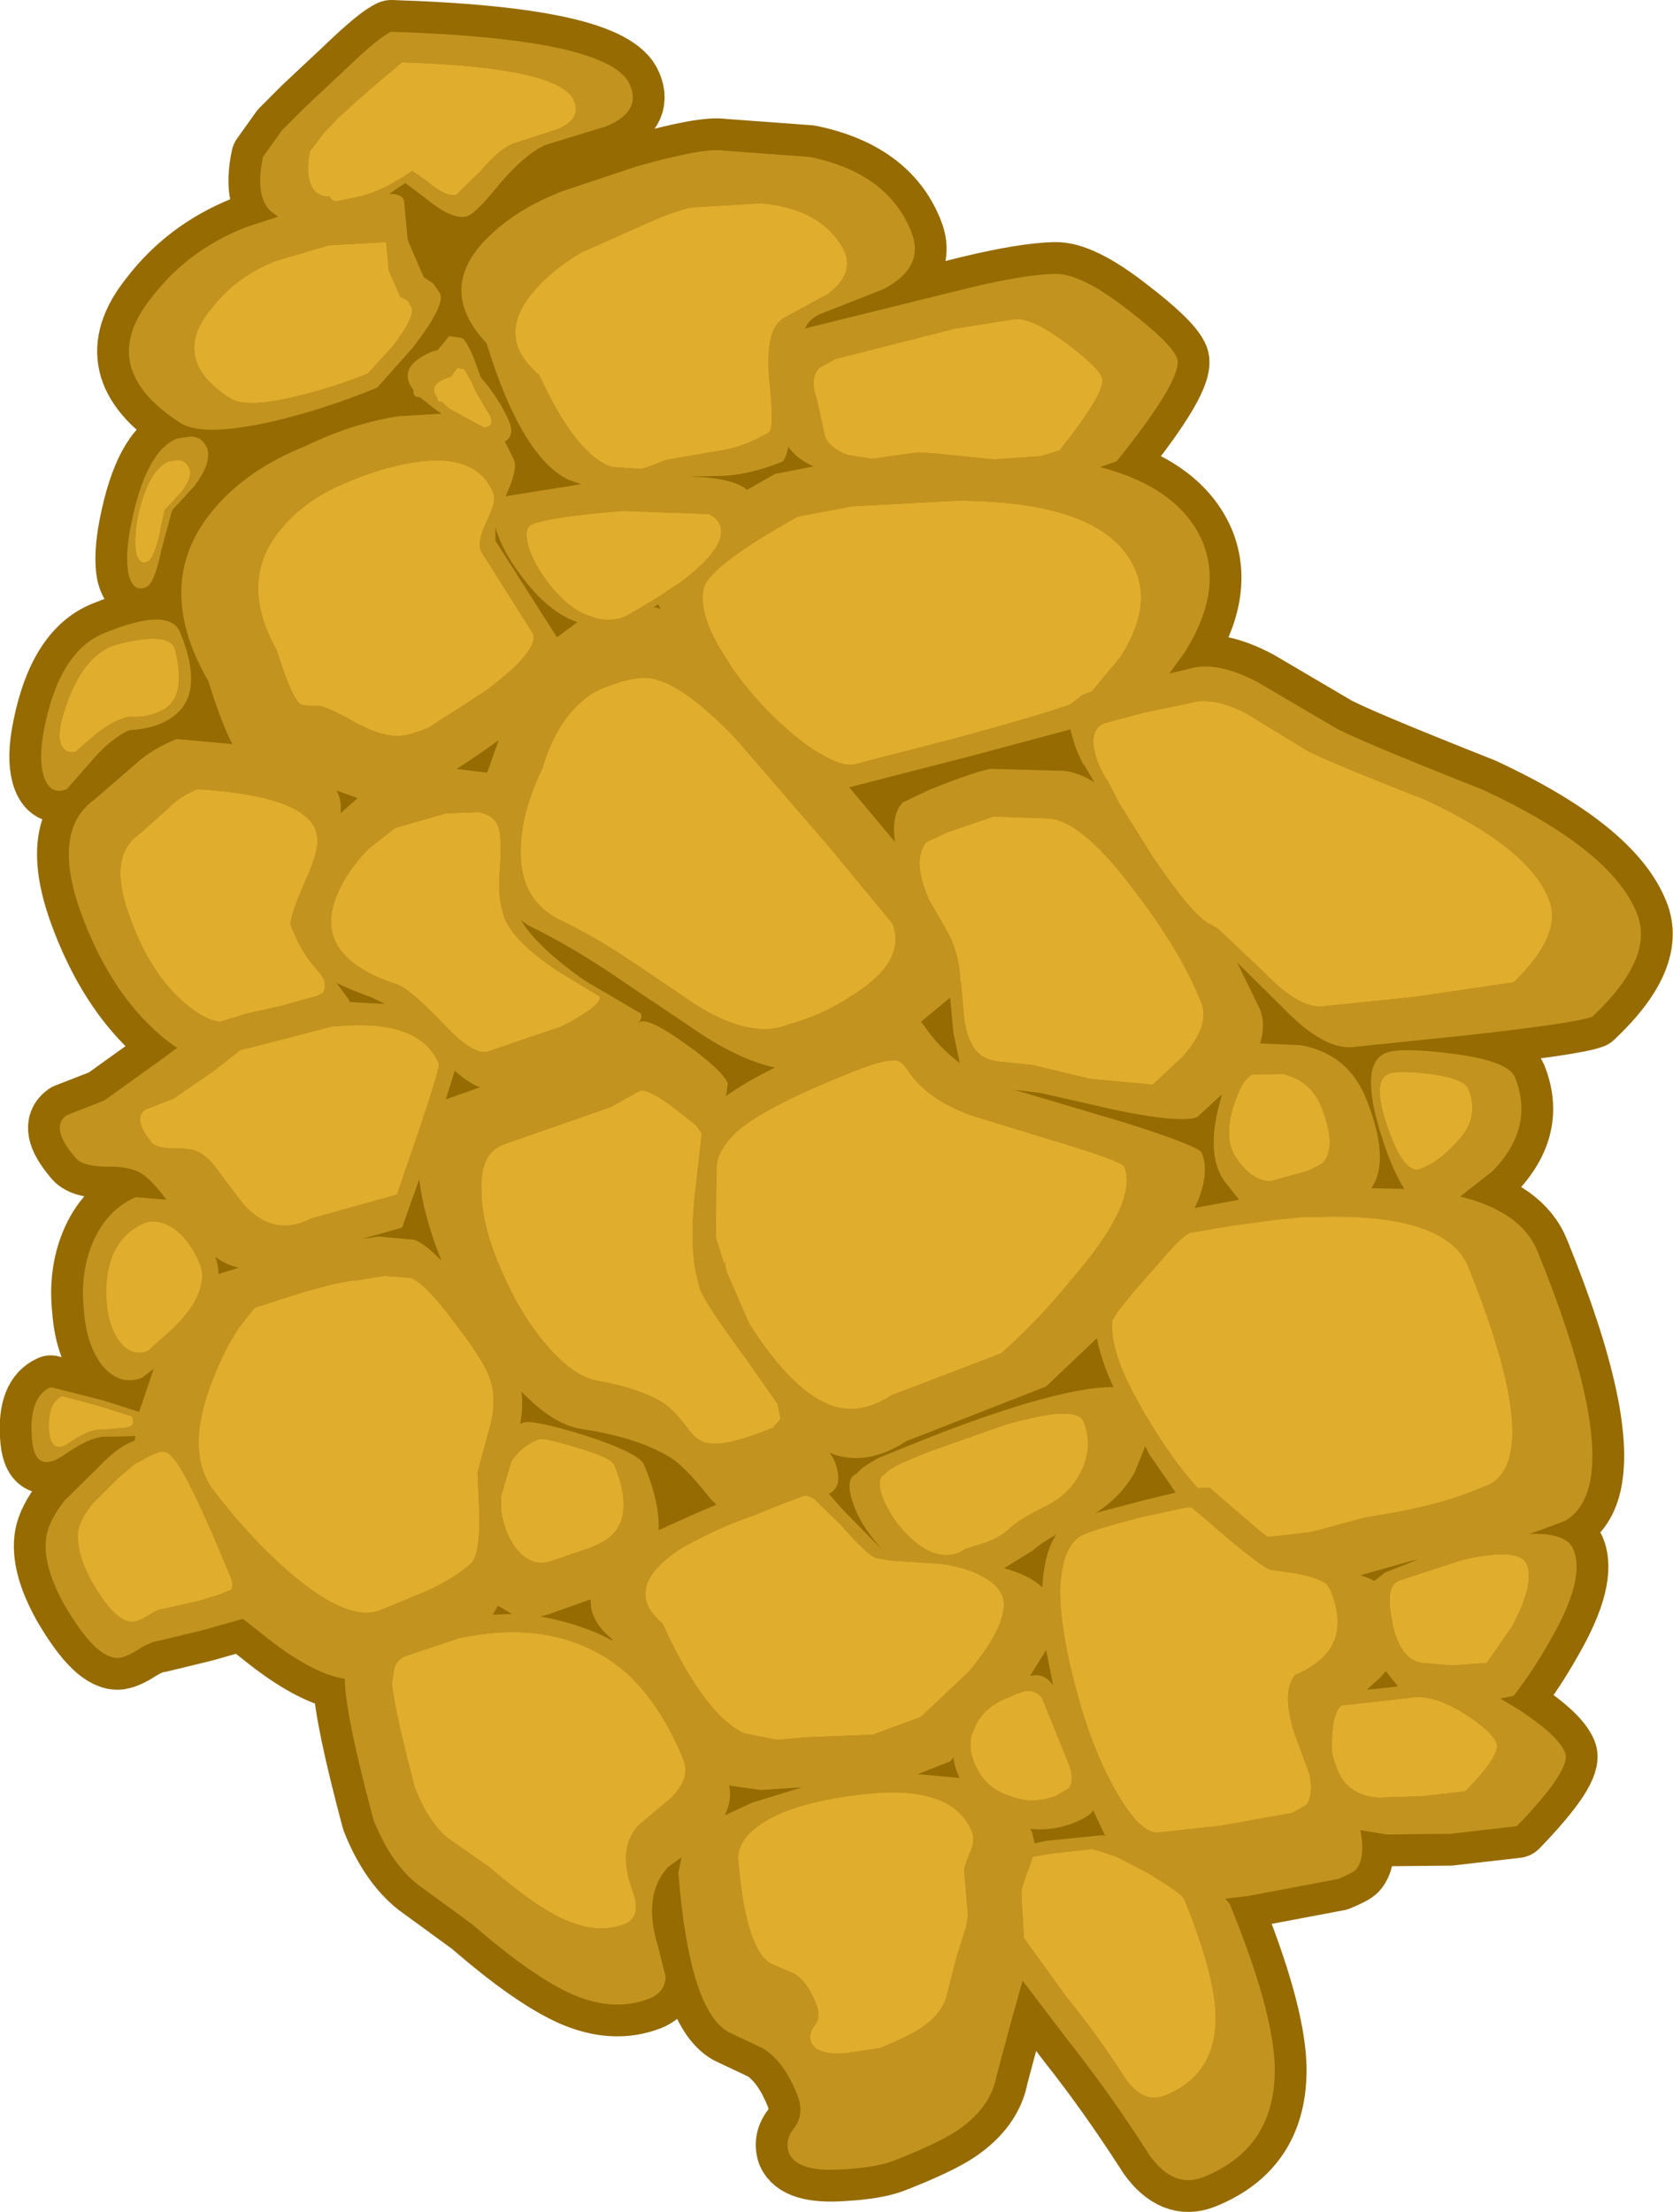 <?xml version="1.0" encoding="UTF-8" standalone="no"?>
<svg xmlns:xlink="http://www.w3.org/1999/xlink" height="174.05px" width="131.7px" xmlns="http://www.w3.org/2000/svg">
  <g transform="matrix(1.0, 0.0, 0.0, 1.0, 59.4, 83.4)">
    <path d="M-49.95 -32.75 Q-52.7 -32.15 -54.15 -28.0 -54.8 -26.25 -54.7 -25.2 -54.45 -24.0 -53.45 -24.25 L-51.95 -25.55 Q-50.55 -26.7 -49.3 -27.0 -47.8 -26.9 -46.75 -27.45 -44.65 -28.4 -45.6 -32.2 -45.9 -33.75 -49.95 -32.75 M-51.15 -33.6 Q-46.0 -35.7 -45.2 -33.6 -43.25 -28.8 -45.8 -27.0 -47.1 -26.05 -49.2 -25.95 -50.7 -25.3 -52.3 -23.4 L-54.15 -21.3 Q-55.45 -20.8 -55.95 -22.3 -56.4 -23.75 -55.9 -26.15 -54.7 -32.2 -51.15 -33.6 M-45.5 -25.25 L-41.1 -24.85 Q-41.9 -26.3 -43.0 -29.8 -47.45 -37.5 -42.6 -43.3 -39.9 -46.5 -35.35 -48.3 -31.65 -50.1 -28.0 -50.65 L-24.65 -50.85 -25.15 -51.2 -26.35 -52.15 Q-26.9 -52.1 -26.85 -52.7 -28.25 -54.55 -25.35 -55.75 L-24.95 -55.85 -24.05 -56.95 -23.0 -56.8 Q-22.6 -56.45 -22.1 -55.2 L-21.55 -53.7 Q-20.1 -52.05 -19.3 -50.2 -18.95 -49.25 -19.45 -48.8 L-19.65 -48.65 -18.95 -47.25 Q-18.6 -46.5 -19.6 -44.35 L-13.65 -45.3 -14.65 -45.65 Q-18.35 -47.45 -21.1 -56.4 -25.25 -60.8 -20.7 -65.0 -18.45 -67.1 -15.0 -68.4 L-9.3 -70.3 Q-4.0 -71.8 -2.45 -71.55 L4.35 -71.05 Q10.45 -69.8 12.3 -65.25 13.5 -62.4 10.15 -60.65 L5.2 -58.7 Q4.4 -58.4 3.95 -57.55 L16.9 -60.75 Q21.25 -61.8 23.65 -61.85 25.7 -61.9 29.35 -59.05 32.75 -56.45 33.25 -55.25 33.85 -53.75 28.5 -47.1 L27.2 -46.65 Q33.5 -45.0 35.3 -40.7 36.85 -36.8 33.85 -32.05 L32.65 -30.4 34.3 -30.8 Q36.45 -31.4 39.65 -29.7 L45.6 -26.2 Q47.0 -25.35 57.35 -21.25 67.45 -16.55 69.45 -11.55 70.9 -8.05 65.95 -3.4 64.7 -2.9 56.2 -1.95 L47.0 -1.0 Q44.7 -0.85 41.5 -4.2 L38.0 -7.65 39.8 -3.95 Q40.25 -2.75 39.8 -1.3 L43.05 -1.15 Q46.7 -0.45 48.1 2.95 50.1 7.85 48.55 10.1 L51.15 10.15 Q50.3 8.85 49.5 6.45 47.45 0.35 49.7 -0.55 50.85 -1.0 54.85 -0.5 59.3 0.05 59.85 1.35 61.45 5.3 58.1 8.75 L55.55 10.75 Q60.4 11.95 61.65 15.1 67.1 28.5 65.65 33.7 65.15 35.45 63.85 36.25 L62.0 36.95 61.0 37.3 Q63.9 37.2 64.45 38.5 65.45 40.8 62.65 45.65 61.3 48.05 59.75 50.05 L58.7 50.25 60.2 51.15 Q63.25 53.15 63.8 54.5 64.35 55.8 60.0 60.3 L54.75 60.9 49.75 60.95 47.65 60.6 47.7 60.65 Q48.1 62.8 47.35 63.7 47.15 63.95 45.95 64.45 L38.8 65.8 37.05 66.0 37.4 66.4 Q40.8 74.7 40.95 79.15 41.1 85.6 35.35 87.9 33.0 88.85 31.1 86.2 28.0 81.35 24.75 77.25 L21.1 72.45 20.15 75.85 19.05 79.95 Q18.6 82.45 15.95 84.25 14.45 85.25 11.0 86.6 9.65 87.15 6.95 87.3 3.35 87.55 2.7 86.0 2.35 84.95 3.15 84.0 3.95 82.9 3.35 81.4 2.3 78.8 0.7 77.8 L-2.05 76.5 Q-5.15 74.75 -6.0 63.95 L-5.75 62.75 -6.8 63.5 Q-8.85 65.75 -7.6 69.75 L-7.0 72.15 Q-7.05 73.35 -8.25 73.85 -11.05 74.95 -14.3 73.55 -17.4 72.2 -22.25 68.0 L-26.5 64.9 Q-28.65 63.2 -30.0 59.8 -32.15 51.75 -32.25 49.0 L-32.25 48.7 Q-34.65 48.35 -38.1 45.7 L-40.25 44.0 -40.35 44.0 -43.35 44.85 -46.85 45.7 Q-47.45 45.75 -48.45 46.35 -49.35 46.95 -50.0 47.05 -51.8 47.25 -54.35 42.85 -56.1 39.7 -55.75 37.5 -55.55 36.25 -54.3 34.65 L-51.65 32.05 Q-50.15 30.45 -48.9 30.0 L-48.8 29.95 -48.75 29.6 -50.8 29.65 Q-52.1 29.5 -54.3 31.05 -56.75 32.75 -56.9 29.6 -57.1 26.5 -55.4 25.75 L-51.25 26.8 -48.45 27.7 -47.3 24.3 -48.2 25.0 Q-49.95 25.7 -51.35 24.05 -52.6 22.45 -52.8 19.65 -53.1 16.85 -52.15 14.5 -51.05 11.8 -48.7 10.8 L-46.3 11.0 Q-47.5 9.4 -48.25 8.95 -49.15 8.35 -51.15 8.4 -53.0 8.35 -53.5 7.65 -55.5 5.3 -54.15 4.35 L-51.2 3.2 -46.95 0.15 -45.45 -0.95 Q-46.55 -1.65 -47.85 -2.95 -51.05 -6.2 -53.0 -11.5 -55.4 -18.05 -51.95 -20.5 L-48.65 -23.35 Q-47.45 -24.45 -45.5 -25.25 M-36.45 -1.8 L-40.15 -0.85 -40.45 -0.8 -42.55 0.85 -45.75 3.05 -47.95 3.9 Q-49.0 4.6 -47.5 6.45 -47.15 6.95 -45.75 6.95 -44.15 6.95 -43.6 7.35 -42.9 7.7 -42.0 9.05 L-40.25 11.35 Q-37.85 14.0 -34.95 12.5 L-31.4 11.5 -28.15 10.6 -26.45 5.65 Q-24.75 0.6 -24.85 0.3 -26.35 -3.25 -32.9 -2.65 L-33.2 -2.65 -36.45 -1.8 M-28.3 -18.25 L-30.4 -16.6 Q-32.0 -14.95 -32.8 -13.15 -35.0 -8.2 -28.2 -5.95 -27.25 -5.7 -24.5 -2.85 -22.2 -0.35 -21.0 -0.65 L-17.65 -1.8 -15.4 -2.55 Q-14.5 -2.95 -13.65 -3.5 -12.0 -4.5 -12.2 -5.0 L-15.5 -7.0 Q-18.95 -9.3 -19.7 -11.2 L-19.95 -12.15 Q-20.2 -13.3 -20.05 -15.0 -19.85 -17.5 -20.2 -18.4 -20.5 -19.25 -21.75 -19.5 L-24.3 -19.4 -28.3 -18.25 M-43.85 -21.3 Q-45.25 -20.75 -46.15 -19.8 L-48.45 -17.75 Q-50.95 -16.0 -49.2 -11.3 -47.85 -7.45 -45.5 -5.05 -43.45 -3.1 -42.05 -3.0 L-39.95 -3.65 -37.25 -4.25 -34.4 -5.05 -34.0 -5.25 Q-33.7 -5.7 -33.9 -6.35 L-34.2 -6.8 -34.95 -7.7 Q-35.75 -8.7 -36.5 -10.55 -36.7 -11.0 -35.4 -14.0 -34.35 -16.25 -34.4 -17.45 L-34.55 -18.1 Q-35.65 -20.8 -43.85 -21.3 M-32.75 -20.85 Q-32.5 -20.25 -32.6 -19.4 L-31.25 -20.6 -32.9 -21.2 -32.75 -20.85 M-32.2 -45.4 Q-35.45 -44.05 -37.3 -41.75 -40.7 -37.7 -37.6 -32.2 -36.45 -28.45 -35.7 -27.95 L-35.0 -27.85 -34.25 -27.85 Q-33.65 -27.8 -31.15 -26.4 -29.2 -25.4 -27.95 -25.5 -27.2 -25.5 -25.65 -26.15 L-21.15 -29.05 Q-16.9 -32.25 -17.45 -33.55 L-21.55 -40.05 Q-21.85 -40.75 -21.1 -42.35 -20.3 -44.0 -20.55 -44.55 -21.85 -47.85 -26.95 -47.0 -29.55 -46.55 -32.2 -45.4 M-31.95 -4.75 L-31.85 -4.55 -29.1 -4.4 -30.1 -4.9 Q-31.65 -5.45 -32.9 -6.05 L-31.95 -4.75 M-13.3 -6.2 L-8.95 -3.65 Q-8.8 -3.3 -9.15 -2.9 L-9.0 -3.0 Q-8.25 -3.3 -5.35 -1.2 -2.55 0.8 -2.1 1.85 L-2.25 2.85 Q-0.8 1.8 1.6 0.6 -0.95 0.05 -4.0 -1.9 L-10.1 -6.0 Q-14.2 -8.85 -17.85 -10.6 L-18.4 -11.0 Q-17.05 -8.8 -13.3 -6.2 M-11.95 -29.25 Q-13.45 -28.65 -14.75 -27.0 -16.05 -25.25 -16.7 -22.95 -18.35 -19.5 -18.4 -16.75 -18.6 -12.7 -15.4 -11.05 -12.55 -9.7 -9.45 -7.6 L-4.8 -4.45 Q-0.3 -1.55 2.7 -2.8 5.3 -3.5 7.5 -4.95 12.05 -7.7 10.85 -10.75 L5.8 -16.85 -1.5 -25.3 Q-5.4 -29.35 -7.8 -29.95 -9.25 -30.35 -11.95 -29.25 M-21.05 -22.6 L-20.15 -25.15 Q-21.8 -23.95 -23.45 -22.9 L-21.05 -22.6 M-20.4 -40.85 L-15.55 -33.25 -13.95 -34.45 Q-16.2 -35.2 -18.3 -38.0 -19.85 -40.0 -20.4 -41.9 L-20.4 -41.95 -20.4 -40.85 M-46.1 -47.1 Q-47.8 -46.4 -48.6 -42.5 -48.85 -40.95 -48.7 -39.95 -48.45 -38.9 -47.8 -39.2 -47.35 -39.35 -46.9 -41.1 L-46.45 -43.25 -45.2 -44.6 Q-44.2 -45.8 -44.5 -46.55 -44.8 -47.2 -45.4 -47.2 L-46.1 -47.1 M-45.45 -48.9 L-44.4 -49.05 Q-43.5 -49.05 -43.1 -48.15 -42.7 -47.0 -44.1 -45.15 L-45.85 -43.25 -46.7 -40.1 Q-47.25 -37.45 -47.9 -37.2 -48.95 -36.75 -49.3 -38.3 -49.55 -39.75 -49.1 -42.05 -47.95 -47.9 -45.45 -48.9 M-37.75 -62.85 Q-40.9 -61.6 -42.9 -58.95 -45.95 -55.1 -41.35 -52.1 -40.1 -51.25 -36.35 -52.15 -33.45 -52.8 -30.45 -54.0 L-28.45 -56.2 Q-26.7 -58.5 -27.0 -59.2 L-27.3 -59.75 -27.9 -60.05 -28.8 -62.15 -29.0 -64.35 -33.5 -64.1 -37.75 -62.85 M-24.1 -53.7 Q-25.8 -53.15 -24.95 -52.05 -25.0 -51.75 -24.65 -51.8 L-24.05 -51.25 -23.05 -50.7 Q-21.3 -49.75 -21.25 -49.75 -21.05 -49.75 -21.0 -49.85 L-20.85 -49.9 Q-20.6 -50.15 -20.8 -50.65 L-21.95 -52.6 -22.3 -53.4 -22.85 -54.35 -23.4 -54.45 -23.9 -53.75 -24.1 -53.7 M-17.5 -42.15 Q-18.2 -41.9 -17.8 -40.4 -17.4 -39.05 -16.25 -37.55 -14.6 -35.4 -12.9 -34.9 -11.55 -34.35 -10.15 -34.9 L-8.7 -35.75 -7.7 -36.35 -5.95 -37.5 Q-2.0 -40.4 -2.75 -42.15 -2.95 -42.65 -3.6 -42.95 L-10.3 -43.2 Q-16.05 -42.75 -17.5 -42.15 M-40.1 -65.5 L-37.5 -66.35 -38.05 -66.75 Q-39.35 -67.9 -38.7 -71.05 L-37.2 -73.15 -35.4 -74.95 -32.25 -77.9 Q-29.5 -80.55 -28.6 -80.9 -11.3 -80.35 -9.8 -76.7 -8.9 -74.6 -11.7 -73.45 L-16.45 -72.0 Q-18.15 -71.2 -20.05 -68.95 -21.95 -66.6 -22.6 -66.4 -23.7 -66.0 -25.9 -67.8 L-27.5 -69.0 -28.75 -68.15 Q-27.8 -68.15 -27.6 -67.65 L-27.3 -64.5 -26.05 -61.6 -25.3 -61.1 -24.75 -60.3 Q-24.35 -59.35 -26.9 -56.05 L-29.7 -52.9 Q-33.95 -51.15 -38.1 -50.2 -43.55 -49.0 -45.25 -50.15 -51.9 -54.45 -47.5 -59.95 -44.65 -63.7 -40.1 -65.5 M-13.6 -63.55 Q-16.0 -62.15 -17.45 -60.4 -20.45 -56.8 -16.95 -53.9 -14.05 -47.55 -11.2 -46.65 L-8.9 -46.5 Q-8.2 -46.7 -7.0 -47.2 L-2.4 -48.0 Q-0.85 -48.25 1.1 -49.35 1.6 -49.6 1.15 -53.55 L1.1 -54.5 1.1 -54.85 Q1.05 -57.55 2.25 -58.35 L5.75 -60.25 Q8.0 -61.9 6.95 -63.9 5.1 -67.05 0.45 -67.4 L-4.6 -67.1 Q-5.75 -67.1 -9.45 -65.4 L-13.6 -63.55 M-27.75 -78.5 L-30.3 -76.35 -32.7 -74.2 -33.9 -72.95 -35.0 -71.5 Q-35.45 -69.2 -34.55 -68.3 -34.1 -67.9 -33.45 -67.95 -33.4 -67.65 -32.95 -67.55 L-30.8 -68.0 -29.95 -68.3 Q-28.9 -68.7 -28.05 -69.25 -27.35 -69.65 -26.95 -69.95 L-25.8 -69.15 Q-24.2 -67.8 -23.45 -68.1 L-21.55 -69.95 Q-20.2 -71.6 -19.0 -72.1 L-15.6 -73.2 Q-13.6 -74.0 -14.2 -75.45 -15.25 -78.1 -27.75 -78.5 M2.15 -47.05 Q-0.65 -45.95 -2.85 -45.95 L-5.1 -45.9 Q-1.65 -45.8 -0.6 -44.85 L1.6 -46.1 4.65 -46.7 Q3.3 -47.3 2.65 -48.25 2.45 -47.2 2.15 -47.05 M6.35 -55.15 L5.1 -54.45 Q4.3 -53.6 4.9 -52.0 L5.55 -49.0 Q5.95 -48.15 7.3 -47.6 L9.2 -47.3 10.0 -47.4 10.3 -47.45 12.85 -47.8 14.4 -47.7 18.8 -47.25 22.5 -47.5 24.0 -47.95 Q27.75 -52.65 27.35 -53.7 27.0 -54.55 24.6 -56.35 21.95 -58.35 20.55 -58.3 L15.8 -57.55 6.35 -55.15 M-7.8 -35.6 L-7.4 -35.5 -7.6 -35.85 Q-7.75 -35.7 -7.95 -35.65 L-7.8 -35.6 M25.8 -28.7 L26.55 -29.0 28.8 -31.7 Q31.25 -35.5 30.0 -38.5 27.75 -44.0 15.8 -44.0 L7.6 -43.55 3.4 -42.75 Q-3.15 -39.1 -3.95 -37.3 -4.5 -35.45 -2.8 -32.5 L-1.75 -30.8 Q0.2 -28.1 2.25 -26.3 3.95 -24.75 5.25 -24.05 6.9 -23.05 7.85 -23.25 L15.6 -25.25 Q23.0 -27.25 24.9 -28.0 L25.8 -28.7 M13.75 -12.55 L15.0 -10.4 Q16.1 -8.55 16.2 -6.25 L16.25 -6.05 16.5 -3.2 Q16.75 -1.65 17.3 -0.9 17.9 0.0 19.35 0.15 L21.85 0.4 26.45 1.5 31.35 1.95 33.7 -0.25 Q35.9 -2.7 35.15 -4.55 33.5 -8.65 29.95 -13.25 25.9 -18.7 23.25 -19.0 L18.8 -19.15 15.15 -17.9 13.55 -17.15 Q12.8 -16.3 13.05 -14.75 13.2 -13.8 13.75 -12.55 M10.05 -18.35 L11.05 -17.15 Q10.75 -19.25 11.65 -20.25 L13.75 -21.25 Q17.1 -22.6 18.55 -22.9 L24.3 -22.75 Q25.45 -22.65 26.75 -21.85 L25.95 -23.2 Q25.85 -23.15 25.25 -24.65 L24.85 -26.0 17.0 -23.9 7.45 -21.45 10.05 -18.35 M2.5 59.1 Q-1.2 60.6 -1.3 62.75 -0.75 69.85 1.25 71.1 L3.1 71.9 Q4.15 72.5 4.85 74.3 5.25 75.3 4.75 75.95 4.2 76.65 4.45 77.3 4.9 78.35 7.25 78.15 L9.9 77.75 Q12.2 76.8 13.15 76.15 14.9 74.95 15.2 73.35 L15.9 70.6 16.65 68.25 16.8 67.3 16.5 63.8 Q16.45 63.6 16.95 62.4 17.4 61.4 17.1 60.7 15.65 57.2 9.35 57.7 5.35 58.05 2.5 59.1 M27.1 -23.2 Q27.65 -22.05 27.75 -22.05 L28.7 -20.2 31.3 -16.05 Q34.4 -11.45 35.8 -10.7 L36.45 -10.35 40.2 -6.8 Q42.75 -4.15 44.6 -4.2 L51.9 -4.95 59.75 -6.1 Q63.7 -9.9 62.5 -12.7 60.95 -16.65 52.85 -20.45 44.55 -23.7 43.4 -24.4 L38.65 -27.3 Q36.05 -28.6 34.35 -28.1 L30.75 -27.35 27.55 -26.5 Q26.05 -25.9 27.1 -23.2 M21.65 63.45 Q20.95 65.25 21.0 65.55 L21.2 69.1 24.6 73.8 Q26.95 76.65 29.25 80.25 30.65 82.15 32.3 81.5 36.4 79.85 36.3 75.15 36.2 71.95 33.95 66.35 L33.8 66.0 Q33.65 65.6 30.9 63.95 L28.6 62.75 Q27.25 62.25 26.55 62.1 L23.35 62.45 21.9 62.7 21.65 63.45 M21.85 60.8 L22.05 61.65 22.95 61.45 27.4 61.0 27.6 61.05 26.65 59.05 26.55 59.2 Q26.3 59.55 25.1 60.05 23.4 60.7 21.7 60.5 L21.85 60.8 M-48.05 12.85 Q-49.75 13.55 -50.55 15.4 -51.2 17.15 -51.0 19.15 -50.85 21.05 -49.95 22.2 -49.0 23.4 -47.75 22.9 L-45.8 21.15 Q-43.8 19.2 -43.55 17.6 -43.35 16.75 -43.7 16.0 -44.5 14.05 -45.9 13.15 -47.1 12.45 -48.05 12.85 M-39.35 19.5 L-40.65 21.15 Q-41.8 22.95 -42.55 24.9 -45.0 30.85 -42.5 34.0 -39.05 38.45 -35.6 41.15 -31.7 44.2 -29.45 43.3 L-25.7 41.75 Q-23.5 40.7 -22.35 39.65 -21.65 39.05 -21.65 36.05 L-21.8 32.45 -21.4 30.95 -20.95 29.3 Q-20.15 26.7 -20.95 24.75 -21.55 23.35 -23.6 20.7 -25.85 17.65 -27.05 17.15 L-29.15 17.0 -31.35 17.35 Q-32.3 17.35 -35.6 18.3 L-39.35 19.5 M-48.05 31.4 L-48.8 31.8 -50.1 32.9 -52.1 34.9 Q-53.05 36.05 -53.25 37.05 -53.45 38.75 -52.15 41.1 -50.25 44.4 -48.85 44.2 -48.4 44.15 -47.7 43.7 -46.95 43.2 -46.55 43.2 L-43.85 42.6 -42.2 42.1 -41.6 41.85 -41.2 41.7 Q-40.95 41.35 -41.35 40.45 -44.55 32.65 -45.8 31.3 -46.25 30.7 -46.85 30.85 -47.25 30.95 -48.05 31.4 M-54.5 26.45 Q-55.65 26.95 -55.55 29.1 -55.4 31.25 -53.75 30.0 -52.25 29.0 -51.35 29.1 L-49.5 28.95 -49.1 28.8 Q-48.8 28.65 -49.0 28.05 L-51.7 27.2 -54.5 26.45 M20.15 50.1 Q17.85 50.95 17.25 52.75 17.0 53.2 17.0 53.7 16.95 54.75 17.5 55.75 18.3 57.35 20.05 57.9 21.85 58.65 23.75 57.9 L24.7 57.35 Q25.25 56.75 24.7 55.3 L22.6 50.15 Q22.1 49.6 21.35 49.65 L20.55 49.9 20.15 50.1 M-40.6 16.35 Q-41.55 16.15 -42.45 15.5 -42.2 16.15 -42.2 16.85 L-40.6 16.35 M-27.45 46.9 Q-28.1 47.15 -28.35 47.8 L-28.55 49.05 Q-28.35 51.15 -26.75 57.25 -25.75 59.85 -24.2 61.2 L-20.9 63.5 Q-17.2 66.7 -14.85 67.7 -12.35 68.8 -10.2 68.0 -9.35 67.6 -9.35 66.75 -9.25 66.25 -9.8 64.8 -10.7 61.8 -9.05 60.15 L-6.6 58.1 Q-4.95 56.5 -5.65 54.95 L-5.85 54.45 Q-7.45 50.8 -9.8 48.5 -11.4 47.0 -13.4 46.15 -17.6 44.3 -23.25 45.5 L-27.45 46.9 M-20.2 42.95 L-20.6 43.65 -19.1 43.6 -20.2 42.95 M-12.4 45.1 L-11.15 45.7 -11.2 45.6 Q-13.0 44.1 -12.9 42.45 L-16.15 43.6 -16.85 43.8 Q-14.55 44.2 -12.4 45.1 M-19.95 34.3 L-19.95 35.5 -19.85 36.0 Q-19.45 37.85 -18.35 38.9 -17.2 39.95 -15.75 39.35 L-13.4 38.55 Q-12.05 38.1 -11.35 37.5 -9.45 35.85 -11.0 31.95 -11.2 31.3 -14.0 30.5 -16.6 29.7 -17.0 29.85 -18.45 30.45 -19.15 31.6 L-19.95 34.3 M-0.2 35.9 L-0.4 35.95 -2.2 36.65 Q-4.35 37.6 -5.8 38.45 -10.55 41.55 -7.25 44.35 -3.95 51.55 -0.8 53.0 L1.75 53.5 4.1 53.3 9.3 53.1 13.1 51.7 16.9 48.1 Q20.2 44.1 19.5 42.15 19.1 41.25 17.95 40.65 16.75 39.95 14.65 39.65 L10.75 39.4 9.6 39.2 Q9.0 39.1 6.75 36.55 L4.7 34.55 Q4.25 34.25 3.85 34.3 L1.5 35.2 -0.2 35.9 M-0.2 58.45 L3.7 57.25 3.55 57.25 0.5 57.45 -2.0 57.1 Q-1.75 58.25 -2.35 59.45 L-0.2 58.45 M15.4 55.2 L12.85 56.2 16.15 56.5 Q15.75 55.7 15.65 54.9 L15.4 55.2 M-19.75 6.65 Q-21.65 7.35 -21.5 10.3 -21.5 12.95 -20.0 16.4 -18.55 19.85 -16.5 22.3 -14.25 24.95 -12.35 25.25 -9.0 25.85 -7.1 27.05 -6.3 27.6 -5.15 29.15 -4.35 30.2 -3.3 30.2 -1.9 30.3 1.45 28.95 L2.05 28.25 1.8 27.05 -0.9 23.2 Q-3.7 19.4 -4.2 18.25 L-4.3 18.0 -4.6 16.8 Q-5.1 14.45 -4.7 10.6 L-4.15 5.8 -4.6 5.15 -6.5 3.65 Q-8.5 2.2 -9.05 2.45 L-10.15 3.05 -11.3 3.7 -19.75 6.65 M-3.5 34.5 Q-5.15 32.4 -6.3 31.5 -8.9 29.75 -13.6 29.05 -15.85 28.7 -18.35 26.1 -18.2 27.25 -18.45 28.65 L-18.25 28.55 Q-17.55 28.25 -13.35 29.55 -9.05 30.95 -8.7 31.85 -7.45 34.85 -7.55 37.0 L-4.55 35.65 -3.0 35.0 -3.5 34.5 M6.25 31.45 Q7.1 33.5 5.85 34.15 L7.05 35.5 10.0 38.5 9.55 37.95 Q8.1 36.2 7.65 34.55 7.15 32.9 8.05 32.55 8.4 32.05 9.8 31.3 L13.15 29.95 Q17.5 28.2 21.5 27.0 26.0 25.7 28.25 25.75 27.25 23.55 26.95 21.9 L22.95 25.7 11.95 30.0 Q8.95 31.95 6.25 31.05 L5.9 30.9 6.25 31.45 M13.8 30.8 L11.5 31.75 Q10.5 32.25 10.25 32.6 9.65 32.85 9.95 34.05 10.3 35.2 11.25 36.5 13.85 39.7 16.15 38.75 L16.65 38.45 18.15 38.0 Q19.45 37.5 20.05 36.9 20.75 36.2 22.85 35.15 24.75 34.25 25.65 32.5 26.7 30.5 25.9 28.45 25.35 27.1 19.75 28.7 L13.8 30.8 M-3.0 8.45 L-3.05 13.95 -2.4 16.05 -2.2 15.8 Q-2.4 15.9 -2.2 16.65 L-2.1 16.9 -1.45 18.4 -0.4 20.8 Q3.1 26.25 6.2 27.25 8.4 27.95 10.75 26.4 L19.4 23.1 Q22.3 20.55 24.85 17.4 30.25 11.2 29.1 8.4 28.95 8.0 24.35 6.6 L17.8 4.6 Q13.65 3.35 11.95 0.65 11.45 -0.1 10.75 0.05 9.8 0.05 6.95 1.25 -0.1 4.1 -1.85 6.1 -2.55 6.85 -2.9 7.8 L-3.0 8.45 M-27.75 13.2 L-30.95 14.1 -29.65 13.9 -26.8 14.15 Q-25.95 14.45 -24.65 15.8 -26.05 12.3 -26.4 9.4 L-27.75 13.2 M-24.0 3.0 L-21.6 2.15 Q-22.5 1.85 -23.6 0.85 L-24.3 3.1 -24.0 3.0 M15.65 -2.15 L15.4 -4.9 13.1 -3.0 13.45 -2.55 Q14.5 -1.0 16.15 0.25 L15.65 -2.15 M34.85 4.5 Q33.55 5.0 28.45 3.95 L22.5 2.6 20.4 2.35 20.95 2.5 29.2 4.95 Q35.0 6.8 35.2 7.3 35.9 9.0 34.65 11.65 L38.15 11.0 36.95 9.5 Q35.5 7.35 36.65 3.25 L36.8 2.7 34.85 4.5 M35.8 33.65 L39.8 37.1 40.4 37.55 43.85 37.15 48.1 36.0 Q53.45 35.2 56.5 33.95 L57.9 33.4 Q59.0 32.75 59.4 31.35 60.6 27.2 56.2 16.3 54.45 12.05 44.35 12.35 L43.3 12.35 40.85 12.6 37.55 13.05 34.3 13.6 Q33.9 13.75 33.0 14.65 L30.8 17.15 Q28.45 19.8 28.15 20.55 L28.15 20.75 Q28.05 22.8 29.7 26.0 L30.65 27.75 31.55 29.2 Q33.2 31.85 34.9 33.7 L35.8 33.65 M39.2 1.15 Q38.35 1.5 37.65 3.8 36.95 6.25 37.85 7.6 39.05 9.5 40.6 9.55 L42.95 8.9 43.65 8.7 44.7 8.15 Q45.9 6.9 44.6 3.65 43.75 1.6 41.55 1.1 L39.2 1.15 M29.95 32.4 Q28.85 34.4 26.85 35.65 L30.85 34.6 33.15 34.05 31.05 31.0 30.75 30.4 29.95 32.4 M26.0 37.3 Q24.15 38.0 24.05 41.85 24.1 45.15 25.4 49.85 26.6 54.3 28.45 57.55 30.35 60.9 31.8 60.8 L36.75 60.25 42.35 59.25 43.4 58.65 Q44.0 58.0 43.7 56.25 L42.45 52.85 Q41.5 49.7 42.55 48.4 44.0 47.8 44.9 46.85 46.65 44.95 45.35 41.75 L45.05 41.25 Q44.35 40.75 42.85 40.45 L40.55 40.1 Q39.85 39.8 37.5 37.85 L34.4 35.2 34.05 35.2 30.55 35.95 Q27.05 36.85 26.0 37.3 M21.9 38.6 L19.65 40.0 Q21.65 40.55 22.65 41.5 22.8 38.75 23.75 37.35 22.5 38.05 21.9 38.6 M21.85 48.45 Q22.8 48.25 23.5 49.2 L22.95 46.45 21.7 48.45 21.85 48.45 M51.6 39.45 L47.7 40.55 Q48.35 40.75 48.8 41.0 L49.6 40.35 52.25 39.3 51.6 39.45 M46.2 50.8 Q45.85 51.0 45.6 52.0 45.4 53.15 45.45 54.45 45.7 55.65 46.2 56.5 47.15 57.95 49.15 58.05 L52.5 57.95 55.95 57.55 Q58.8 54.65 58.4 53.75 58.05 52.85 56.05 51.55 53.65 50.0 51.95 50.15 L48.9 50.5 46.2 50.8 M49.9 1.1 Q48.55 1.65 49.85 5.35 51.15 9.15 52.5 8.55 53.85 8.0 55.0 6.75 57.2 4.7 56.2 2.3 55.85 1.45 53.15 1.1 50.6 0.8 49.9 1.1 M50.8 40.95 Q50.05 41.2 50.0 42.3 49.95 43.0 50.2 44.2 50.3 44.95 50.55 45.5 51.2 47.25 52.55 47.45 L54.9 47.65 57.65 47.45 59.65 44.55 Q61.4 41.25 60.8 39.7 60.2 38.3 55.7 39.35 L50.8 40.95 M49.25 48.6 L48.2 49.55 49.3 49.45 50.65 49.3 49.7 48.1 49.25 48.6" fill="#c2931e" fill-rule="evenodd" stroke="none"/>
    <path d="M-49.95 -32.75 Q-45.9 -33.75 -45.6 -32.2 -44.65 -28.4 -46.75 -27.45 -47.8 -26.9 -49.3 -27.0 -50.55 -26.7 -51.95 -25.55 L-53.45 -24.25 Q-54.45 -24.0 -54.7 -25.2 -54.8 -26.25 -54.15 -28.0 -52.7 -32.15 -49.95 -32.75 M-36.45 -1.8 L-33.2 -2.65 -32.9 -2.65 Q-26.35 -3.25 -24.85 0.3 -24.75 0.6 -26.45 5.65 L-28.15 10.6 -31.4 11.5 -34.95 12.5 Q-37.85 14.0 -40.25 11.35 L-42.0 9.05 Q-42.9 7.7 -43.6 7.35 -44.15 6.95 -45.75 6.95 -47.15 6.95 -47.5 6.45 -49.0 4.6 -47.95 3.9 L-45.75 3.05 -42.55 0.85 -40.45 -0.8 -40.15 -0.85 -36.45 -1.8 M-43.85 -21.3 Q-35.65 -20.8 -34.55 -18.1 L-34.4 -17.45 Q-34.35 -16.25 -35.4 -14.0 -36.7 -11.0 -36.5 -10.55 -35.75 -8.7 -34.95 -7.7 L-34.2 -6.8 -33.9 -6.35 Q-33.7 -5.7 -34.0 -5.25 L-34.4 -5.05 -37.25 -4.25 -39.95 -3.65 -42.05 -3.0 Q-43.45 -3.1 -45.5 -5.05 -47.85 -7.45 -49.2 -11.3 -50.95 -16.0 -48.45 -17.75 L-46.15 -19.8 Q-45.25 -20.75 -43.85 -21.3 M-28.3 -18.25 L-24.3 -19.4 -21.75 -19.5 Q-20.5 -19.25 -20.2 -18.4 -19.85 -17.5 -20.05 -15.0 -20.2 -13.3 -19.95 -12.15 L-19.7 -11.2 Q-18.95 -9.3 -15.5 -7.0 L-12.2 -5.0 Q-12.0 -4.5 -13.65 -3.5 -14.5 -2.95 -15.4 -2.55 L-17.65 -1.8 -21.0 -0.65 Q-22.2 -0.35 -24.5 -2.85 -27.25 -5.7 -28.2 -5.95 -35.0 -8.2 -32.8 -13.15 -32.0 -14.95 -30.4 -16.6 L-28.3 -18.25 M-32.2 -45.4 Q-29.55 -46.55 -26.95 -47.0 -21.85 -47.85 -20.55 -44.55 -20.3 -44.0 -21.1 -42.35 -21.85 -40.75 -21.55 -40.05 L-17.45 -33.55 Q-16.9 -32.25 -21.15 -29.05 L-25.65 -26.15 Q-27.2 -25.5 -27.95 -25.5 -29.2 -25.4 -31.15 -26.4 -33.65 -27.8 -34.25 -27.85 L-35.0 -27.85 -35.7 -27.95 Q-36.45 -28.45 -37.6 -32.2 -40.7 -37.7 -37.3 -41.75 -35.45 -44.05 -32.2 -45.4 M-11.95 -29.25 Q-9.25 -30.35 -7.8 -29.95 -5.4 -29.35 -1.5 -25.3 L5.8 -16.85 10.85 -10.75 Q12.05 -7.7 7.5 -4.95 5.3 -3.5 2.7 -2.8 -0.3 -1.55 -4.8 -4.45 L-9.45 -7.6 Q-12.55 -9.7 -15.4 -11.05 -18.6 -12.7 -18.4 -16.75 -18.35 -19.5 -16.7 -22.95 -16.05 -25.25 -14.75 -27.0 -13.45 -28.65 -11.95 -29.25 M-46.1 -47.1 L-45.4 -47.2 Q-44.8 -47.2 -44.5 -46.55 -44.2 -45.8 -45.2 -44.6 L-46.45 -43.25 -46.9 -41.1 Q-47.35 -39.35 -47.8 -39.2 -48.45 -38.9 -48.7 -39.95 -48.85 -40.95 -48.6 -42.5 -47.8 -46.4 -46.1 -47.1 M-17.5 -42.15 Q-16.05 -42.75 -10.3 -43.2 L-3.6 -42.95 Q-2.95 -42.65 -2.75 -42.15 -2.0 -40.4 -5.95 -37.5 L-7.7 -36.35 -8.7 -35.75 -10.15 -34.9 Q-11.55 -34.35 -12.9 -34.9 -14.6 -35.4 -16.25 -37.55 -17.4 -39.05 -17.8 -40.4 -18.2 -41.9 -17.5 -42.15 M-24.1 -53.7 L-23.9 -53.75 -23.4 -54.45 -22.85 -54.35 -22.3 -53.4 -21.95 -52.6 -20.8 -50.65 Q-20.6 -50.15 -20.85 -49.9 L-21.0 -49.85 Q-21.05 -49.75 -21.25 -49.75 -21.3 -49.75 -23.05 -50.7 L-24.05 -51.25 -24.65 -51.8 Q-25.0 -51.75 -24.95 -52.05 -25.8 -53.15 -24.1 -53.7 M-37.75 -62.85 L-33.5 -64.1 -29.0 -64.35 -28.8 -62.15 -27.9 -60.05 -27.3 -59.75 -27.0 -59.2 Q-26.7 -58.5 -28.45 -56.2 L-30.45 -54.0 Q-33.45 -52.8 -36.35 -52.15 -40.1 -51.25 -41.35 -52.1 -45.95 -55.1 -42.9 -58.95 -40.9 -61.6 -37.75 -62.85 M-27.75 -78.5 Q-15.25 -78.1 -14.2 -75.45 -13.6 -74.0 -15.6 -73.2 L-19.0 -72.1 Q-20.2 -71.6 -21.55 -69.95 L-23.45 -68.1 Q-24.2 -67.8 -25.8 -69.15 L-26.95 -69.95 Q-27.35 -69.65 -28.05 -69.25 -28.9 -68.7 -29.95 -68.3 L-30.8 -68.0 -32.95 -67.55 Q-33.4 -67.65 -33.45 -67.95 -34.1 -67.9 -34.55 -68.3 -35.45 -69.2 -35.0 -71.5 L-33.9 -72.95 -32.7 -74.2 -30.3 -76.35 -27.75 -78.5 M-13.6 -63.55 L-9.45 -65.4 Q-5.75 -67.1 -4.6 -67.1 L0.45 -67.4 Q5.1 -67.05 6.95 -63.9 8.0 -61.9 5.75 -60.25 L2.25 -58.35 Q1.05 -57.55 1.1 -54.85 L1.1 -54.5 1.15 -53.55 Q1.6 -49.6 1.1 -49.35 -0.85 -48.25 -2.4 -48.0 L-7.0 -47.2 Q-8.2 -46.7 -8.9 -46.5 L-11.2 -46.65 Q-14.05 -47.55 -16.95 -53.9 -20.45 -56.8 -17.45 -60.4 -16.0 -62.15 -13.6 -63.55 M6.35 -55.15 L15.8 -57.55 20.55 -58.3 Q21.95 -58.35 24.6 -56.35 27.0 -54.55 27.35 -53.7 27.75 -52.65 24.0 -47.95 L22.5 -47.5 18.8 -47.25 14.4 -47.7 12.85 -47.8 10.3 -47.45 10.0 -47.4 9.2 -47.3 7.3 -47.6 Q5.95 -48.15 5.55 -49.0 L4.9 -52.0 Q4.3 -53.6 5.1 -54.45 L6.35 -55.15 M25.8 -28.7 L24.9 -28.0 Q23.0 -27.25 15.6 -25.25 L7.85 -23.25 Q6.9 -23.05 5.25 -24.05 3.95 -24.75 2.25 -26.3 0.2 -28.1 -1.75 -30.8 L-2.8 -32.5 Q-4.5 -35.45 -3.95 -37.3 -3.15 -39.1 3.4 -42.75 L7.6 -43.55 15.8 -44.0 Q27.75 -44.0 30.0 -38.5 31.25 -35.5 28.8 -31.7 L26.55 -29.0 25.8 -28.7 M13.75 -12.55 Q13.2 -13.8 13.05 -14.75 12.8 -16.3 13.55 -17.15 L15.15 -17.9 18.8 -19.15 23.25 -19.0 Q25.9 -18.7 29.95 -13.25 33.5 -8.65 35.15 -4.55 35.9 -2.7 33.7 -0.25 L31.35 1.95 26.45 1.5 21.85 0.4 19.35 0.15 Q17.9 0.0 17.3 -0.9 16.75 -1.65 16.5 -3.2 L16.25 -6.05 16.2 -6.25 Q16.1 -8.55 15.0 -10.4 L13.75 -12.55 M27.1 -23.2 Q26.05 -25.9 27.55 -26.5 L30.75 -27.35 34.35 -28.1 Q36.05 -28.6 38.65 -27.3 L43.4 -24.4 Q44.55 -23.7 52.85 -20.45 60.95 -16.65 62.5 -12.7 63.7 -9.9 59.75 -6.1 L51.9 -4.95 44.6 -4.2 Q42.75 -4.15 40.2 -6.8 L36.45 -10.35 35.8 -10.7 Q34.4 -11.45 31.3 -16.05 L28.7 -20.2 27.75 -22.05 Q27.65 -22.05 27.1 -23.2 M2.5 59.1 Q5.35 58.05 9.35 57.7 15.65 57.2 17.1 60.7 17.4 61.4 16.95 62.4 16.45 63.6 16.5 63.8 L16.8 67.3 16.65 68.25 15.9 70.6 15.2 73.35 Q14.9 74.95 13.15 76.15 12.2 76.8 9.9 77.75 L7.25 78.15 Q4.9 78.35 4.45 77.3 4.2 76.65 4.75 75.95 5.25 75.3 4.85 74.3 4.15 72.5 3.1 71.9 L1.25 71.1 Q-0.75 69.85 -1.3 62.75 -1.2 60.6 2.5 59.1 M21.65 63.45 L21.9 62.7 23.35 62.45 26.55 62.1 Q27.25 62.25 28.6 62.75 L30.9 63.95 Q33.65 65.6 33.8 66.0 L33.95 66.35 Q36.2 71.95 36.3 75.15 36.4 79.85 32.3 81.5 30.65 82.15 29.25 80.25 26.95 76.65 24.6 73.8 L21.2 69.1 21.0 65.55 Q20.95 65.25 21.65 63.45 M20.15 50.1 L20.55 49.9 21.35 49.65 Q22.1 49.6 22.6 50.15 L24.7 55.3 Q25.25 56.75 24.7 57.35 L23.75 57.9 Q21.85 58.65 20.05 57.9 18.3 57.35 17.5 55.75 16.95 54.75 17.0 53.7 17.0 53.2 17.25 52.75 17.85 50.95 20.15 50.1 M-54.5 26.45 L-51.7 27.2 -49.0 28.05 Q-48.8 28.65 -49.1 28.8 L-49.5 28.95 -51.35 29.1 Q-52.25 29.0 -53.75 30.0 -55.4 31.25 -55.55 29.1 -55.65 26.95 -54.5 26.45 M-48.05 31.4 Q-47.25 30.95 -46.85 30.85 -46.25 30.7 -45.8 31.3 -44.55 32.65 -41.35 40.45 -40.95 41.35 -41.2 41.7 L-41.6 41.85 -42.2 42.1 -43.85 42.6 -46.55 43.2 Q-46.95 43.2 -47.7 43.7 -48.4 44.15 -48.85 44.2 -50.25 44.4 -52.15 41.1 -53.45 38.75 -53.25 37.05 -53.05 36.05 -52.1 34.9 L-50.1 32.9 -48.8 31.8 -48.05 31.4 M-39.35 19.5 L-35.6 18.3 Q-32.3 17.35 -31.35 17.35 L-29.15 17.0 -27.05 17.15 Q-25.85 17.65 -23.6 20.7 -21.55 23.35 -20.95 24.75 -20.15 26.7 -20.95 29.3 L-21.4 30.95 -21.8 32.45 -21.65 36.05 Q-21.65 39.05 -22.35 39.65 -23.5 40.7 -25.7 41.75 L-29.45 43.3 Q-31.7 44.2 -35.6 41.15 -39.05 38.45 -42.5 34.0 -45.0 30.85 -42.55 24.9 -41.8 22.95 -40.65 21.15 L-39.35 19.5 M-48.05 12.85 Q-47.1 12.45 -45.9 13.15 -44.5 14.05 -43.7 16.0 -43.35 16.75 -43.55 17.6 -43.8 19.2 -45.8 21.15 L-47.75 22.9 Q-49.0 23.4 -49.95 22.2 -50.85 21.05 -51.0 19.15 -51.2 17.15 -50.55 15.4 -49.75 13.55 -48.05 12.85 M-27.45 46.9 L-23.25 45.5 Q-17.6 44.3 -13.4 46.15 -11.4 47.0 -9.8 48.5 -7.45 50.8 -5.85 54.45 L-5.65 54.95 Q-4.95 56.5 -6.6 58.1 L-9.05 60.15 Q-10.7 61.8 -9.8 64.8 -9.25 66.25 -9.35 66.75 -9.35 67.6 -10.2 68.0 -12.35 68.8 -14.85 67.7 -17.2 66.7 -20.9 63.5 L-24.2 61.2 Q-25.75 59.85 -26.75 57.25 -28.35 51.15 -28.55 49.05 L-28.35 47.8 Q-28.1 47.15 -27.45 46.9 M-19.95 34.3 L-19.15 31.6 Q-18.45 30.45 -17.0 29.85 -16.6 29.7 -14.0 30.5 -11.2 31.3 -11.0 31.95 -9.45 35.85 -11.35 37.5 -12.05 38.1 -13.4 38.55 L-15.75 39.35 Q-17.2 39.95 -18.35 38.9 -19.45 37.85 -19.85 36.0 L-19.95 35.5 -19.95 34.3 M-0.2 35.9 L1.5 35.2 3.85 34.3 Q4.25 34.25 4.7 34.55 L6.75 36.55 Q9.0 39.1 9.6 39.2 L10.75 39.4 14.65 39.65 Q16.75 39.95 17.95 40.65 19.1 41.25 19.5 42.15 20.2 44.1 16.9 48.1 L13.1 51.7 9.3 53.1 4.1 53.3 1.75 53.5 -0.8 53.0 Q-3.95 51.55 -7.25 44.35 -10.55 41.55 -5.8 38.45 -4.35 37.6 -2.2 36.65 L-0.4 35.95 -0.2 35.9 M-19.75 6.65 L-11.3 3.7 -10.15 3.05 -9.05 2.45 Q-8.5 2.2 -6.5 3.65 L-4.6 5.15 -4.15 5.8 -4.7 10.6 Q-5.1 14.45 -4.6 16.8 L-4.3 18.0 -4.2 18.25 Q-3.7 19.4 -0.9 23.2 L1.8 27.05 2.05 28.25 1.45 28.95 Q-1.9 30.3 -3.3 30.2 -4.35 30.2 -5.15 29.15 -6.3 27.6 -7.1 27.05 -9.0 25.85 -12.35 25.25 -14.25 24.95 -16.5 22.3 -18.55 19.85 -20.0 16.4 -21.5 12.95 -21.5 10.3 -21.65 7.35 -19.75 6.65 M13.8 30.8 L19.75 28.7 Q25.35 27.1 25.9 28.45 26.7 30.5 25.65 32.5 24.75 34.25 22.85 35.15 20.75 36.2 20.05 36.9 19.45 37.5 18.15 38.0 L16.65 38.45 16.15 38.75 Q13.85 39.7 11.25 36.5 10.3 35.2 9.95 34.05 9.65 32.85 10.25 32.6 10.5 32.25 11.5 31.75 L13.8 30.8 M-3.0 8.45 L-2.9 7.8 Q-2.55 6.85 -1.85 6.1 -0.1 4.1 6.95 1.25 9.8 0.05 10.75 0.05 11.45 -0.1 11.95 0.65 13.65 3.35 17.8 4.6 L24.35 6.6 Q28.95 8.0 29.1 8.4 30.25 11.2 24.85 17.4 22.3 20.55 19.4 23.1 L10.75 26.4 Q8.4 27.95 6.2 27.25 3.1 26.25 -0.4 20.8 L-1.45 18.4 -2.1 16.9 -2.2 16.65 Q-2.4 15.9 -2.2 15.8 L-2.4 16.05 -3.05 13.95 -3.0 8.45 M35.8 33.65 L34.9 33.7 Q33.2 31.85 31.55 29.2 L30.65 27.75 29.7 26.0 Q28.05 22.8 28.15 20.75 L28.15 20.55 Q28.45 19.8 30.8 17.15 L33.0 14.65 Q33.9 13.75 34.3 13.6 L37.55 13.05 40.85 12.6 43.3 12.35 44.35 12.35 Q54.45 12.05 56.2 16.3 60.6 27.2 59.4 31.35 59.0 32.75 57.9 33.4 L56.5 33.95 Q53.45 35.2 48.1 36.0 L43.85 37.15 40.4 37.55 39.8 37.1 35.8 33.65 M39.2 1.15 L41.55 1.1 Q43.75 1.6 44.6 3.65 45.9 6.9 44.7 8.15 L43.65 8.7 42.95 8.9 40.6 9.55 Q39.05 9.5 37.85 7.6 36.95 6.25 37.65 3.8 38.35 1.5 39.2 1.15 M26.0 37.3 Q27.05 36.85 30.55 35.95 L34.05 35.2 34.4 35.2 37.5 37.85 Q39.85 39.8 40.55 40.1 L42.85 40.45 Q44.35 40.75 45.05 41.25 L45.35 41.75 Q46.65 44.95 44.9 46.85 44.0 47.8 42.55 48.4 41.5 49.7 42.45 52.85 L43.7 56.25 Q44.0 58.0 43.4 58.65 L42.35 59.25 36.75 60.25 31.8 60.8 Q30.35 60.9 28.45 57.55 26.6 54.3 25.4 49.85 24.1 45.15 24.05 41.85 24.15 38.0 26.0 37.3 M50.8 40.95 L55.7 39.35 Q60.2 38.3 60.8 39.7 61.4 41.25 59.65 44.55 L57.65 47.45 54.9 47.65 52.55 47.45 Q51.2 47.25 50.55 45.5 50.3 44.95 50.2 44.2 49.95 43.0 50.0 42.3 50.05 41.2 50.8 40.95 M49.9 1.1 Q50.6 0.8 53.15 1.1 55.85 1.45 56.2 2.3 57.2 4.7 55.0 6.75 53.85 8.0 52.5 8.55 51.15 9.15 49.85 5.35 48.55 1.65 49.9 1.1 M46.2 50.8 L48.9 50.5 51.95 50.15 Q53.65 50.0 56.05 51.55 58.05 52.85 58.4 53.75 58.8 54.65 55.95 57.55 L52.5 57.95 49.15 58.05 Q47.15 57.95 46.2 56.5 45.7 55.65 45.45 54.45 45.4 53.15 45.6 52.0 45.85 51.0 46.2 50.8" fill="#e0ad2d" fill-rule="evenodd" stroke="none"/>
    <path d="M-49.95 -32.75 Q-45.9 -33.75 -45.6 -32.2 -44.65 -28.4 -46.75 -27.45 -47.8 -26.9 -49.3 -27.0 -50.55 -26.7 -51.95 -25.55 L-53.45 -24.25 Q-54.45 -24.0 -54.7 -25.2 -54.8 -26.25 -54.15 -28.0 -52.7 -32.15 -49.95 -32.75 M-51.15 -33.6 Q-46.0 -35.7 -45.2 -33.6 -43.25 -28.8 -45.8 -27.0 -47.1 -26.05 -49.2 -25.95 -50.7 -25.3 -52.3 -23.4 L-54.15 -21.3 Q-55.45 -20.8 -55.95 -22.3 -56.4 -23.75 -55.9 -26.15 -54.7 -32.2 -51.15 -33.6 M-45.5 -25.25 L-41.1 -24.85 Q-41.9 -26.3 -43.0 -29.8 -47.45 -37.5 -42.6 -43.3 -39.9 -46.5 -35.35 -48.3 -31.65 -50.1 -28.0 -50.65 L-24.65 -50.85 -25.15 -51.2 -26.35 -52.15 Q-26.9 -52.1 -26.85 -52.7 -28.25 -54.55 -25.35 -55.75 L-24.95 -55.85 -24.05 -56.95 -23.0 -56.8 Q-22.6 -56.45 -22.1 -55.2 L-21.55 -53.7 Q-20.1 -52.05 -19.3 -50.2 -18.95 -49.25 -19.45 -48.8 L-19.65 -48.65 -18.95 -47.25 Q-18.6 -46.5 -19.6 -44.35 L-13.65 -45.3 -14.65 -45.65 Q-18.35 -47.45 -21.1 -56.4 -25.25 -60.8 -20.7 -65.0 -18.45 -67.1 -15.0 -68.4 L-9.3 -70.3 Q-4.0 -71.8 -2.45 -71.55 L4.35 -71.05 Q10.45 -69.8 12.3 -65.25 13.5 -62.4 10.15 -60.65 L5.2 -58.7 Q4.4 -58.4 3.95 -57.55 L16.9 -60.75 Q21.25 -61.8 23.65 -61.85 25.7 -61.9 29.35 -59.05 32.75 -56.45 33.25 -55.25 33.85 -53.75 28.5 -47.1 L27.2 -46.65 Q33.5 -45.0 35.3 -40.7 36.85 -36.8 33.85 -32.05 L32.65 -30.4 34.3 -30.8 Q36.45 -31.4 39.65 -29.7 L45.6 -26.2 Q47.0 -25.35 57.35 -21.25 67.45 -16.55 69.45 -11.55 70.9 -8.05 65.95 -3.4 64.7 -2.9 56.2 -1.95 L47.0 -1.0 Q44.7 -0.85 41.5 -4.2 L38.0 -7.65 39.8 -3.95 Q40.25 -2.75 39.8 -1.3 L43.05 -1.15 Q46.7 -0.45 48.1 2.95 50.1 7.85 48.55 10.1 L51.15 10.15 Q50.3 8.85 49.5 6.45 47.45 0.35 49.7 -0.55 50.85 -1.0 54.85 -0.5 59.3 0.05 59.85 1.35 61.45 5.3 58.1 8.75 L55.55 10.75 Q60.4 11.95 61.65 15.1 67.1 28.5 65.65 33.7 65.15 35.45 63.85 36.25 L62.0 36.95 61.0 37.3 Q63.9 37.2 64.45 38.5 65.45 40.8 62.65 45.65 61.3 48.05 59.75 50.05 L58.7 50.25 60.2 51.15 Q63.25 53.15 63.8 54.5 64.35 55.8 60.0 60.3 L54.75 60.9 49.75 60.95 47.65 60.6 47.7 60.65 Q48.1 62.8 47.35 63.7 47.15 63.95 45.95 64.45 L38.8 65.8 37.05 66.0 37.4 66.4 Q40.8 74.7 40.95 79.15 41.1 85.6 35.35 87.9 33.0 88.85 31.1 86.2 28.0 81.35 24.75 77.25 L21.1 72.45 20.15 75.85 19.05 79.95 Q18.6 82.45 15.95 84.25 14.45 85.25 11.0 86.6 9.65 87.15 6.95 87.3 3.35 87.55 2.7 86.0 2.35 84.95 3.15 84.0 3.95 82.9 3.35 81.4 2.3 78.8 0.7 77.8 L-2.05 76.5 Q-5.15 74.75 -6.0 63.95 L-5.75 62.75 -6.8 63.5 Q-8.85 65.75 -7.6 69.75 L-7.0 72.15 Q-7.05 73.35 -8.25 73.85 -11.05 74.95 -14.3 73.55 -17.4 72.2 -22.25 68.0 L-26.5 64.9 Q-28.65 63.2 -30.0 59.8 -32.15 51.75 -32.25 49.0 L-32.25 48.7 Q-34.65 48.35 -38.1 45.7 L-40.25 44.0 -40.35 44.0 -43.35 44.85 -46.85 45.7 Q-47.45 45.75 -48.45 46.35 -49.35 46.95 -50.0 47.05 -51.8 47.25 -54.35 42.85 -56.1 39.7 -55.75 37.5 -55.55 36.25 -54.3 34.65 L-51.65 32.05 Q-50.15 30.45 -48.9 30.0 L-48.8 29.95 -48.75 29.6 -50.8 29.65 Q-52.1 29.5 -54.3 31.05 -56.75 32.75 -56.9 29.6 -57.1 26.5 -55.4 25.75 L-51.25 26.8 -48.45 27.7 -47.3 24.3 -48.2 25.0 Q-49.95 25.7 -51.35 24.05 -52.6 22.45 -52.8 19.65 -53.1 16.85 -52.15 14.5 -51.05 11.8 -48.7 10.8 L-46.3 11.0 Q-47.5 9.4 -48.25 8.95 -49.15 8.35 -51.15 8.4 -53.0 8.35 -53.5 7.65 -55.5 5.3 -54.15 4.35 L-51.2 3.2 -46.95 0.15 -45.45 -0.95 Q-46.55 -1.65 -47.85 -2.95 -51.05 -6.2 -53.0 -11.5 -55.4 -18.05 -51.95 -20.5 L-48.65 -23.35 Q-47.45 -24.45 -45.5 -25.25 M-36.45 -1.8 L-40.15 -0.85 -40.45 -0.8 -42.55 0.85 -45.75 3.05 -47.95 3.9 Q-49.0 4.6 -47.5 6.45 -47.15 6.95 -45.75 6.95 -44.15 6.95 -43.6 7.35 -42.9 7.7 -42.0 9.05 L-40.25 11.35 Q-37.85 14.0 -34.95 12.5 L-31.4 11.5 -28.15 10.6 -26.45 5.65 Q-24.75 0.6 -24.85 0.3 -26.35 -3.25 -32.9 -2.65 L-33.2 -2.65 -36.45 -1.8 M-43.85 -21.3 Q-35.65 -20.8 -34.55 -18.1 L-34.4 -17.45 Q-34.35 -16.25 -35.4 -14.0 -36.7 -11.0 -36.5 -10.55 -35.75 -8.7 -34.95 -7.7 L-34.2 -6.8 -33.9 -6.35 Q-33.7 -5.7 -34.0 -5.25 L-34.4 -5.05 -37.25 -4.25 -39.95 -3.65 -42.05 -3.0 Q-43.45 -3.1 -45.5 -5.05 -47.85 -7.45 -49.2 -11.3 -50.95 -16.0 -48.45 -17.75 L-46.15 -19.8 Q-45.25 -20.75 -43.85 -21.3 M-28.3 -18.25 L-24.3 -19.4 -21.75 -19.5 Q-20.5 -19.25 -20.2 -18.4 -19.85 -17.5 -20.05 -15.0 -20.2 -13.3 -19.95 -12.15 L-19.7 -11.2 Q-18.95 -9.3 -15.5 -7.0 L-12.2 -5.0 Q-12.0 -4.5 -13.65 -3.5 -14.5 -2.95 -15.4 -2.55 L-17.65 -1.8 -21.0 -0.65 Q-22.2 -0.35 -24.5 -2.85 -27.25 -5.7 -28.2 -5.95 -35.0 -8.2 -32.8 -13.15 -32.0 -14.95 -30.4 -16.6 L-28.3 -18.25 M-32.75 -20.85 Q-32.5 -20.25 -32.6 -19.4 L-31.25 -20.6 -32.9 -21.2 -32.75 -20.85 M-32.2 -45.4 Q-29.55 -46.55 -26.95 -47.0 -21.85 -47.85 -20.55 -44.55 -20.3 -44.0 -21.1 -42.35 -21.85 -40.75 -21.55 -40.05 L-17.45 -33.55 Q-16.9 -32.25 -21.15 -29.05 L-25.65 -26.15 Q-27.2 -25.5 -27.95 -25.5 -29.2 -25.4 -31.15 -26.4 -33.65 -27.8 -34.25 -27.85 L-35.0 -27.85 -35.7 -27.95 Q-36.45 -28.45 -37.6 -32.2 -40.7 -37.7 -37.3 -41.75 -35.45 -44.05 -32.2 -45.4 M-31.95 -4.75 L-31.85 -4.55 -29.1 -4.4 -30.1 -4.9 Q-31.65 -5.45 -32.9 -6.05 L-31.95 -4.75 M-13.3 -6.2 L-8.95 -3.65 Q-8.8 -3.3 -9.15 -2.9 L-9.0 -3.0 Q-8.25 -3.3 -5.35 -1.2 -2.55 0.8 -2.1 1.85 L-2.25 2.85 Q-0.8 1.8 1.6 0.6 -0.95 0.05 -4.0 -1.9 L-10.1 -6.0 Q-14.2 -8.85 -17.85 -10.6 L-18.4 -11.0 Q-17.05 -8.8 -13.3 -6.2 M-11.95 -29.25 Q-9.25 -30.35 -7.8 -29.95 -5.4 -29.35 -1.5 -25.3 L5.8 -16.85 10.85 -10.75 Q12.05 -7.7 7.5 -4.95 5.3 -3.5 2.7 -2.8 -0.3 -1.55 -4.8 -4.45 L-9.45 -7.6 Q-12.55 -9.7 -15.4 -11.05 -18.6 -12.7 -18.4 -16.75 -18.35 -19.5 -16.7 -22.95 -16.05 -25.25 -14.75 -27.0 -13.45 -28.65 -11.95 -29.25 M-21.05 -22.6 L-20.15 -25.15 Q-21.8 -23.95 -23.45 -22.9 L-21.05 -22.6 M-20.4 -40.85 L-15.55 -33.25 -13.95 -34.45 Q-16.2 -35.2 -18.3 -38.0 -19.85 -40.0 -20.4 -41.9 L-20.4 -41.95 -20.4 -40.85 M-46.1 -47.1 L-45.4 -47.2 Q-44.8 -47.2 -44.5 -46.55 -44.2 -45.8 -45.2 -44.6 L-46.45 -43.25 -46.9 -41.1 Q-47.35 -39.35 -47.8 -39.2 -48.45 -38.9 -48.7 -39.95 -48.85 -40.95 -48.6 -42.5 -47.8 -46.4 -46.1 -47.1 M-45.45 -48.9 L-44.4 -49.05 Q-43.5 -49.05 -43.1 -48.15 -42.7 -47.0 -44.1 -45.15 L-45.85 -43.25 -46.7 -40.1 Q-47.25 -37.45 -47.9 -37.2 -48.95 -36.75 -49.3 -38.3 -49.55 -39.75 -49.1 -42.05 -47.95 -47.9 -45.45 -48.9 M-17.5 -42.15 Q-16.05 -42.75 -10.3 -43.2 L-3.6 -42.95 Q-2.95 -42.65 -2.75 -42.15 -2.0 -40.4 -5.95 -37.5 L-7.7 -36.35 -8.7 -35.75 -10.15 -34.9 Q-11.55 -34.35 -12.9 -34.9 -14.6 -35.4 -16.25 -37.55 -17.4 -39.05 -17.8 -40.4 -18.2 -41.9 -17.5 -42.15 M-24.1 -53.7 L-23.9 -53.75 -23.4 -54.45 -22.85 -54.35 -22.3 -53.4 -21.95 -52.6 -20.8 -50.65 Q-20.6 -50.15 -20.85 -49.9 L-21.0 -49.85 Q-21.05 -49.75 -21.25 -49.75 -21.3 -49.75 -23.05 -50.7 L-24.05 -51.25 -24.65 -51.8 Q-25.0 -51.75 -24.95 -52.05 -25.8 -53.15 -24.1 -53.7 M-37.75 -62.85 L-33.5 -64.1 -29.0 -64.35 -28.8 -62.15 -27.9 -60.05 -27.3 -59.75 -27.0 -59.2 Q-26.7 -58.5 -28.45 -56.2 L-30.45 -54.0 Q-33.45 -52.8 -36.35 -52.15 -40.1 -51.25 -41.35 -52.1 -45.95 -55.1 -42.9 -58.95 -40.9 -61.6 -37.75 -62.85 M-40.1 -65.5 L-37.5 -66.35 -38.05 -66.75 Q-39.35 -67.9 -38.7 -71.05 L-37.2 -73.15 -35.4 -74.95 -32.25 -77.9 Q-29.5 -80.55 -28.6 -80.9 -11.3 -80.35 -9.8 -76.7 -8.9 -74.6 -11.7 -73.45 L-16.45 -72.0 Q-18.15 -71.2 -20.05 -68.95 -21.95 -66.6 -22.6 -66.4 -23.7 -66.0 -25.9 -67.8 L-27.5 -69.0 -28.75 -68.15 Q-27.8 -68.15 -27.6 -67.65 L-27.3 -64.5 -26.05 -61.6 -25.3 -61.1 -24.75 -60.3 Q-24.35 -59.35 -26.9 -56.05 L-29.7 -52.9 Q-33.95 -51.15 -38.1 -50.2 -43.55 -49.0 -45.25 -50.15 -51.9 -54.45 -47.5 -59.95 -44.65 -63.7 -40.1 -65.5 M-27.75 -78.5 Q-15.25 -78.1 -14.2 -75.45 -13.6 -74.0 -15.6 -73.2 L-19.0 -72.1 Q-20.2 -71.6 -21.55 -69.95 L-23.45 -68.1 Q-24.2 -67.8 -25.8 -69.15 L-26.95 -69.95 Q-27.35 -69.65 -28.05 -69.25 -28.9 -68.7 -29.95 -68.3 L-30.8 -68.0 -32.95 -67.55 Q-33.4 -67.65 -33.45 -67.95 -34.1 -67.9 -34.55 -68.3 -35.45 -69.2 -35.0 -71.5 L-33.9 -72.95 -32.7 -74.2 -30.3 -76.35 -27.75 -78.5 M-13.6 -63.55 L-9.45 -65.4 Q-5.75 -67.1 -4.6 -67.1 L0.45 -67.4 Q5.1 -67.05 6.95 -63.9 8.0 -61.9 5.75 -60.25 L2.25 -58.35 Q1.05 -57.55 1.1 -54.85 L1.1 -54.5 1.15 -53.55 Q1.6 -49.6 1.1 -49.35 -0.85 -48.25 -2.4 -48.0 L-7.0 -47.2 Q-8.2 -46.7 -8.9 -46.5 L-11.2 -46.65 Q-14.05 -47.55 -16.95 -53.9 -20.45 -56.8 -17.45 -60.4 -16.0 -62.15 -13.6 -63.55 M2.15 -47.05 Q-0.65 -45.95 -2.85 -45.95 L-5.1 -45.9 Q-1.65 -45.8 -0.6 -44.85 L1.6 -46.1 4.65 -46.7 Q3.3 -47.3 2.65 -48.25 2.45 -47.2 2.15 -47.05 M6.35 -55.15 L15.8 -57.55 20.55 -58.3 Q21.95 -58.35 24.6 -56.35 27.0 -54.55 27.35 -53.7 27.75 -52.65 24.0 -47.95 L22.5 -47.5 18.8 -47.25 14.4 -47.7 12.85 -47.8 10.3 -47.45 10.0 -47.4 9.2 -47.3 7.3 -47.6 Q5.95 -48.15 5.55 -49.0 L4.9 -52.0 Q4.3 -53.6 5.1 -54.45 L6.35 -55.15 M-7.8 -35.6 L-7.4 -35.5 -7.6 -35.85 Q-7.75 -35.7 -7.95 -35.65 L-7.8 -35.6 M25.8 -28.7 L26.55 -29.0 28.8 -31.7 Q31.25 -35.5 30.0 -38.5 27.75 -44.0 15.8 -44.0 L7.6 -43.55 3.4 -42.75 Q-3.15 -39.1 -3.95 -37.3 -4.5 -35.45 -2.8 -32.5 L-1.75 -30.8 Q0.2 -28.1 2.25 -26.3 3.95 -24.75 5.25 -24.05 6.9 -23.05 7.85 -23.25 L15.6 -25.25 Q23.0 -27.25 24.9 -28.0 L25.8 -28.7 M13.75 -12.55 Q13.2 -13.8 13.05 -14.75 12.8 -16.3 13.55 -17.15 L15.15 -17.9 18.8 -19.15 23.25 -19.0 Q25.9 -18.7 29.95 -13.25 33.5 -8.65 35.15 -4.55 35.9 -2.7 33.7 -0.25 L31.35 1.95 26.45 1.5 21.85 0.4 19.35 0.15 Q17.9 0.0 17.3 -0.9 16.75 -1.65 16.5 -3.2 L16.25 -6.05 16.2 -6.25 Q16.1 -8.55 15.0 -10.4 L13.75 -12.55 M10.05 -18.35 L11.05 -17.15 Q10.75 -19.25 11.65 -20.25 L13.75 -21.25 Q17.1 -22.6 18.55 -22.9 L24.3 -22.75 Q25.45 -22.65 26.75 -21.85 L25.95 -23.2 Q25.85 -23.15 25.25 -24.65 L24.85 -26.0 17.0 -23.9 7.45 -21.45 10.05 -18.35 M27.1 -23.2 Q26.05 -25.9 27.55 -26.5 L30.75 -27.35 34.35 -28.1 Q36.05 -28.6 38.65 -27.3 L43.4 -24.4 Q44.55 -23.7 52.85 -20.45 60.95 -16.65 62.5 -12.7 63.7 -9.9 59.75 -6.1 L51.9 -4.95 44.6 -4.2 Q42.75 -4.15 40.2 -6.8 L36.45 -10.35 35.8 -10.7 Q34.4 -11.45 31.3 -16.05 L28.7 -20.2 27.75 -22.05 Q27.65 -22.05 27.1 -23.2 M2.5 59.1 Q5.35 58.05 9.35 57.7 15.65 57.2 17.1 60.7 17.4 61.4 16.95 62.4 16.45 63.6 16.5 63.8 L16.8 67.3 16.65 68.25 15.9 70.6 15.2 73.35 Q14.9 74.95 13.15 76.15 12.2 76.8 9.9 77.75 L7.25 78.15 Q4.9 78.35 4.45 77.3 4.2 76.65 4.75 75.95 5.25 75.3 4.85 74.3 4.15 72.5 3.1 71.9 L1.25 71.1 Q-0.75 69.85 -1.3 62.75 -1.2 60.6 2.5 59.1 M21.65 63.45 Q20.95 65.25 21.0 65.55 L21.2 69.1 24.6 73.8 Q26.95 76.65 29.25 80.25 30.65 82.15 32.3 81.5 36.4 79.85 36.3 75.15 36.2 71.95 33.95 66.35 L33.8 66.0 Q33.65 65.6 30.9 63.95 L28.6 62.75 Q27.25 62.25 26.55 62.1 L23.35 62.45 21.9 62.7 21.65 63.45 M21.85 60.8 L22.05 61.65 22.95 61.45 27.4 61.0 27.6 61.05 26.65 59.05 26.55 59.2 Q26.3 59.55 25.1 60.05 23.4 60.7 21.7 60.5 L21.85 60.8 M20.15 50.1 L20.55 49.9 21.35 49.65 Q22.1 49.6 22.6 50.15 L24.7 55.3 Q25.25 56.75 24.7 57.35 L23.75 57.9 Q21.85 58.65 20.05 57.9 18.3 57.35 17.5 55.75 16.95 54.75 17.0 53.7 17.0 53.2 17.25 52.75 17.85 50.95 20.15 50.1 M-54.5 26.45 L-51.7 27.2 -49.0 28.05 Q-48.8 28.65 -49.1 28.8 L-49.5 28.95 -51.35 29.1 Q-52.25 29.0 -53.75 30.0 -55.4 31.25 -55.55 29.1 -55.65 26.95 -54.5 26.45 M-48.05 31.4 Q-47.25 30.95 -46.85 30.85 -46.25 30.7 -45.8 31.3 -44.55 32.65 -41.35 40.45 -40.95 41.35 -41.2 41.7 L-41.6 41.85 -42.2 42.1 -43.85 42.6 -46.55 43.2 Q-46.95 43.2 -47.7 43.7 -48.4 44.15 -48.85 44.2 -50.25 44.4 -52.15 41.1 -53.45 38.75 -53.25 37.05 -53.05 36.05 -52.1 34.9 L-50.1 32.9 -48.8 31.8 -48.05 31.4 M-39.35 19.5 L-35.6 18.3 Q-32.3 17.35 -31.35 17.35 L-29.15 17.0 -27.05 17.15 Q-25.85 17.65 -23.6 20.7 -21.55 23.35 -20.95 24.75 -20.15 26.7 -20.95 29.3 L-21.4 30.95 -21.8 32.45 -21.65 36.05 Q-21.65 39.05 -22.35 39.65 -23.5 40.7 -25.7 41.75 L-29.45 43.3 Q-31.7 44.2 -35.6 41.15 -39.05 38.45 -42.5 34.0 -45.0 30.85 -42.55 24.9 -41.8 22.95 -40.65 21.15 L-39.35 19.5 M-48.05 12.85 Q-47.1 12.45 -45.9 13.15 -44.5 14.05 -43.7 16.0 -43.35 16.75 -43.55 17.6 -43.8 19.2 -45.8 21.15 L-47.75 22.9 Q-49.0 23.4 -49.95 22.2 -50.85 21.05 -51.0 19.15 -51.2 17.15 -50.55 15.4 -49.75 13.55 -48.05 12.85 M-40.6 16.35 Q-41.55 16.15 -42.45 15.5 -42.2 16.15 -42.2 16.85 L-40.6 16.35 M-27.45 46.9 L-23.25 45.5 Q-17.6 44.3 -13.4 46.15 -11.4 47.0 -9.8 48.5 -7.45 50.8 -5.85 54.45 L-5.65 54.95 Q-4.95 56.5 -6.6 58.1 L-9.05 60.15 Q-10.7 61.8 -9.8 64.8 -9.25 66.25 -9.35 66.75 -9.35 67.6 -10.2 68.0 -12.35 68.8 -14.85 67.7 -17.2 66.7 -20.9 63.5 L-24.2 61.2 Q-25.75 59.85 -26.75 57.25 -28.35 51.15 -28.55 49.05 L-28.35 47.8 Q-28.1 47.15 -27.45 46.9 M-20.2 42.95 L-20.6 43.65 -19.1 43.6 -20.2 42.95 M-12.4 45.1 L-11.15 45.7 -11.2 45.6 Q-13.0 44.1 -12.9 42.45 L-16.15 43.6 -16.85 43.8 Q-14.55 44.2 -12.4 45.1 M-19.95 34.3 L-19.95 35.5 -19.85 36.0 Q-19.45 37.85 -18.35 38.9 -17.2 39.95 -15.75 39.35 L-13.4 38.55 Q-12.05 38.1 -11.35 37.5 -9.45 35.85 -11.0 31.95 -11.2 31.3 -14.0 30.5 -16.6 29.7 -17.0 29.85 -18.45 30.45 -19.15 31.6 L-19.95 34.3 M-0.2 35.9 L1.5 35.2 3.85 34.3 Q4.25 34.25 4.7 34.55 L6.75 36.55 Q9.0 39.1 9.6 39.2 L10.75 39.4 14.65 39.65 Q16.75 39.95 17.95 40.65 19.1 41.25 19.5 42.15 20.2 44.1 16.9 48.1 L13.1 51.7 9.3 53.1 4.1 53.3 1.75 53.5 -0.8 53.0 Q-3.95 51.55 -7.25 44.35 -10.55 41.55 -5.8 38.45 -4.35 37.6 -2.2 36.65 L-0.4 35.95 -0.2 35.9 M-0.2 58.45 L3.7 57.25 3.55 57.25 0.5 57.45 -2.0 57.1 Q-1.75 58.25 -2.35 59.45 L-0.2 58.45 M15.4 55.2 L12.85 56.2 16.15 56.5 Q15.75 55.7 15.65 54.9 L15.4 55.2 M-19.75 6.65 L-11.3 3.7 -10.15 3.05 -9.05 2.45 Q-8.5 2.2 -6.5 3.65 L-4.6 5.15 -4.15 5.8 -4.7 10.6 Q-5.1 14.45 -4.6 16.8 L-4.3 18.0 -4.2 18.25 Q-3.7 19.4 -0.9 23.2 L1.8 27.05 2.05 28.25 1.45 28.95 Q-1.9 30.3 -3.3 30.2 -4.35 30.2 -5.15 29.15 -6.3 27.6 -7.1 27.05 -9.0 25.85 -12.35 25.25 -14.25 24.95 -16.5 22.3 -18.55 19.85 -20.0 16.4 -21.5 12.95 -21.5 10.3 -21.65 7.35 -19.75 6.65 M-3.5 34.5 Q-5.15 32.4 -6.3 31.5 -8.9 29.75 -13.6 29.05 -15.85 28.7 -18.35 26.1 -18.2 27.25 -18.45 28.65 L-18.25 28.55 Q-17.55 28.25 -13.35 29.55 -9.05 30.95 -8.7 31.85 -7.45 34.85 -7.55 37.0 L-4.55 35.65 -3.0 35.0 -3.5 34.5 M6.25 31.45 Q7.1 33.5 5.85 34.15 L7.05 35.5 10.0 38.5 9.55 37.95 Q8.1 36.2 7.65 34.55 7.15 32.9 8.05 32.55 8.4 32.05 9.8 31.3 L13.15 29.95 Q17.5 28.2 21.5 27.0 26.0 25.7 28.25 25.75 27.25 23.55 26.95 21.9 L22.95 25.7 11.95 30.0 Q8.95 31.95 6.25 31.05 L5.9 30.9 6.25 31.45 M13.8 30.8 L19.75 28.7 Q25.35 27.1 25.9 28.45 26.7 30.5 25.65 32.5 24.75 34.25 22.85 35.15 20.75 36.2 20.05 36.9 19.45 37.5 18.15 38.0 L16.65 38.45 16.15 38.75 Q13.85 39.7 11.25 36.5 10.3 35.2 9.95 34.05 9.65 32.85 10.25 32.6 10.5 32.25 11.5 31.75 L13.8 30.8 M-3.0 8.45 L-3.05 13.95 -2.4 16.05 -2.2 15.8 Q-2.4 15.9 -2.2 16.65 L-2.1 16.9 -1.45 18.4 -0.4 20.8 Q3.1 26.25 6.2 27.25 8.4 27.95 10.75 26.4 L19.4 23.1 Q22.3 20.55 24.85 17.4 30.25 11.2 29.1 8.4 28.95 8.0 24.35 6.6 L17.8 4.6 Q13.65 3.35 11.95 0.65 11.45 -0.1 10.75 0.05 9.8 0.05 6.95 1.25 -0.1 4.1 -1.85 6.1 -2.55 6.85 -2.9 7.8 L-3.0 8.45 M-27.75 13.2 L-30.95 14.1 -29.65 13.9 -26.8 14.15 Q-25.95 14.45 -24.65 15.8 -26.05 12.3 -26.4 9.4 L-27.75 13.2 M-24.0 3.0 L-21.6 2.15 Q-22.5 1.85 -23.6 0.85 L-24.3 3.1 -24.0 3.0 M15.65 -2.15 L15.4 -4.9 13.1 -3.0 13.45 -2.55 Q14.5 -1.0 16.15 0.25 L15.65 -2.15 M34.85 4.5 Q33.55 5.0 28.45 3.95 L22.5 2.6 20.4 2.35 20.95 2.5 29.2 4.95 Q35.0 6.8 35.2 7.3 35.9 9.0 34.65 11.65 L38.15 11.0 36.95 9.5 Q35.5 7.35 36.65 3.25 L36.8 2.7 34.85 4.5 M35.8 33.65 L39.8 37.1 40.4 37.55 43.85 37.15 48.1 36.0 Q53.45 35.2 56.5 33.95 L57.9 33.4 Q59.0 32.75 59.4 31.35 60.6 27.2 56.2 16.3 54.45 12.05 44.35 12.35 L43.3 12.35 40.85 12.6 37.55 13.05 34.3 13.6 Q33.9 13.75 33.0 14.65 L30.8 17.15 Q28.45 19.8 28.15 20.55 L28.15 20.75 Q28.05 22.8 29.7 26.0 L30.65 27.75 31.55 29.2 Q33.2 31.85 34.9 33.7 L35.8 33.65 M39.2 1.15 L41.55 1.1 Q43.75 1.6 44.6 3.65 45.9 6.9 44.7 8.15 L43.65 8.7 42.95 8.9 40.6 9.55 Q39.05 9.5 37.85 7.6 36.95 6.25 37.65 3.8 38.35 1.5 39.2 1.15 M29.95 32.4 Q28.85 34.4 26.85 35.65 L30.85 34.6 33.15 34.05 31.05 31.0 30.75 30.4 29.95 32.4 M26.0 37.3 Q27.05 36.85 30.55 35.95 L34.05 35.2 34.4 35.2 37.5 37.85 Q39.85 39.8 40.55 40.1 L42.85 40.45 Q44.35 40.75 45.05 41.25 L45.35 41.75 Q46.65 44.95 44.9 46.85 44.0 47.8 42.55 48.4 41.5 49.7 42.45 52.85 L43.7 56.25 Q44.0 58.0 43.4 58.65 L42.35 59.25 36.75 60.25 31.8 60.8 Q30.35 60.9 28.45 57.55 26.6 54.3 25.4 49.85 24.1 45.15 24.05 41.85 24.15 38.0 26.0 37.3 M21.9 38.6 L19.65 40.0 Q21.65 40.55 22.65 41.5 22.8 38.75 23.75 37.35 22.5 38.05 21.9 38.6 M21.85 48.45 Q22.8 48.25 23.5 49.2 L22.95 46.45 21.7 48.45 21.85 48.45 M51.6 39.45 L47.7 40.55 Q48.35 40.75 48.8 41.0 L49.6 40.35 52.25 39.3 51.6 39.45 M50.8 40.95 L55.7 39.35 Q60.2 38.3 60.8 39.7 61.4 41.25 59.65 44.55 L57.65 47.45 54.9 47.65 52.55 47.45 Q51.2 47.25 50.55 45.5 50.3 44.95 50.2 44.2 49.95 43.0 50.0 42.3 50.05 41.2 50.8 40.95 M49.9 1.1 Q50.6 0.8 53.15 1.1 55.85 1.45 56.2 2.3 57.2 4.7 55.0 6.75 53.85 8.0 52.5 8.55 51.15 9.15 49.85 5.35 48.55 1.65 49.9 1.1 M46.2 50.8 L48.9 50.5 51.95 50.15 Q53.65 50.0 56.05 51.55 58.05 52.85 58.4 53.75 58.8 54.65 55.95 57.55 L52.5 57.95 49.15 58.05 Q47.15 57.95 46.2 56.5 45.7 55.65 45.45 54.45 45.4 53.15 45.6 52.0 45.85 51.0 46.2 50.8 M49.25 48.6 L48.2 49.55 49.3 49.45 50.65 49.3 49.7 48.1 49.25 48.6" fill="none" stroke="#956b02" stroke-linecap="round" stroke-linejoin="round" stroke-width="5.0"/>
    <path d="M-49.95 -32.75 Q-52.7 -32.15 -54.15 -28.0 -54.8 -26.25 -54.7 -25.2 -54.45 -24.0 -53.45 -24.25 L-51.95 -25.55 Q-50.55 -26.7 -49.3 -27.0 -47.8 -26.9 -46.75 -27.45 -44.65 -28.4 -45.6 -32.2 -45.9 -33.75 -49.95 -32.75 M-51.15 -33.6 Q-46.0 -35.7 -45.2 -33.6 -43.25 -28.8 -45.8 -27.0 -47.1 -26.05 -49.2 -25.95 -50.7 -25.3 -52.3 -23.4 L-54.15 -21.3 Q-55.45 -20.8 -55.95 -22.3 -56.4 -23.75 -55.9 -26.15 -54.7 -32.2 -51.15 -33.6 M-45.5 -25.25 L-41.1 -24.85 Q-41.9 -26.3 -43.0 -29.8 -47.45 -37.5 -42.6 -43.3 -39.9 -46.5 -35.35 -48.3 -31.65 -50.1 -28.0 -50.65 L-24.65 -50.85 -25.15 -51.2 -26.35 -52.15 Q-26.9 -52.1 -26.85 -52.7 -28.25 -54.55 -25.35 -55.75 L-24.95 -55.85 -24.05 -56.95 -23.0 -56.8 Q-22.6 -56.45 -22.1 -55.2 L-21.55 -53.7 Q-20.1 -52.05 -19.3 -50.2 -18.95 -49.25 -19.45 -48.8 L-19.65 -48.65 -18.95 -47.25 Q-18.6 -46.5 -19.6 -44.35 L-13.65 -45.3 -14.65 -45.65 Q-18.35 -47.45 -21.1 -56.4 -25.25 -60.8 -20.7 -65.0 -18.45 -67.1 -15.0 -68.4 L-9.3 -70.3 Q-4.0 -71.8 -2.45 -71.55 L4.35 -71.05 Q10.45 -69.8 12.3 -65.25 13.5 -62.4 10.15 -60.65 L5.2 -58.7 Q4.4 -58.4 3.95 -57.55 L16.9 -60.75 Q21.25 -61.8 23.65 -61.85 25.7 -61.9 29.35 -59.05 32.75 -56.45 33.25 -55.25 33.85 -53.75 28.5 -47.1 L27.2 -46.65 Q33.5 -45.0 35.3 -40.7 36.85 -36.8 33.85 -32.05 L32.65 -30.4 34.3 -30.8 Q36.45 -31.4 39.65 -29.7 L45.6 -26.2 Q47.0 -25.35 57.35 -21.25 67.45 -16.55 69.45 -11.55 70.9 -8.05 65.95 -3.4 64.7 -2.9 56.2 -1.95 L47.0 -1.0 Q44.7 -0.85 41.5 -4.2 L38.0 -7.65 39.8 -3.95 Q40.25 -2.75 39.8 -1.3 L43.05 -1.15 Q46.7 -0.45 48.1 2.95 50.1 7.85 48.55 10.1 L51.15 10.15 Q50.3 8.85 49.5 6.45 47.45 0.35 49.7 -0.55 50.85 -1.0 54.85 -0.5 59.3 0.05 59.85 1.35 61.45 5.3 58.1 8.75 L55.55 10.75 Q60.4 11.95 61.65 15.1 67.1 28.5 65.65 33.7 65.15 35.45 63.85 36.25 L62.0 36.95 61.0 37.3 Q63.9 37.2 64.45 38.5 65.45 40.8 62.65 45.65 61.3 48.05 59.75 50.05 L58.7 50.25 60.2 51.15 Q63.25 53.15 63.8 54.5 64.35 55.8 60.0 60.3 L54.75 60.9 49.75 60.95 47.65 60.6 47.7 60.65 Q48.1 62.8 47.35 63.7 47.15 63.95 45.95 64.45 L38.8 65.8 37.05 66.0 37.4 66.4 Q40.8 74.7 40.95 79.15 41.1 85.6 35.35 87.9 33.0 88.85 31.1 86.2 28.0 81.35 24.75 77.25 L21.1 72.45 20.15 75.85 19.05 79.95 Q18.6 82.45 15.95 84.25 14.45 85.25 11.0 86.6 9.65 87.15 6.95 87.3 3.35 87.55 2.7 86.0 2.35 84.95 3.15 84.0 3.95 82.9 3.35 81.4 2.3 78.8 0.7 77.8 L-2.05 76.5 Q-5.15 74.75 -6.0 63.95 L-5.75 62.75 -6.8 63.5 Q-8.85 65.75 -7.6 69.75 L-7.0 72.15 Q-7.05 73.35 -8.25 73.85 -11.05 74.95 -14.3 73.55 -17.4 72.2 -22.25 68.0 L-26.5 64.9 Q-28.65 63.2 -30.0 59.8 -32.15 51.75 -32.25 49.0 L-32.25 48.7 Q-34.65 48.35 -38.1 45.7 L-40.25 44.0 -40.35 44.0 -43.35 44.85 -46.85 45.7 Q-47.45 45.75 -48.45 46.35 -49.35 46.95 -50.0 47.05 -51.8 47.25 -54.35 42.85 -56.1 39.7 -55.75 37.5 -55.55 36.25 -54.3 34.65 L-51.65 32.05 Q-50.15 30.45 -48.9 30.0 L-48.8 29.95 -48.75 29.6 -50.8 29.65 Q-52.1 29.5 -54.3 31.05 -56.75 32.75 -56.9 29.6 -57.1 26.5 -55.4 25.75 L-51.25 26.8 -48.45 27.7 -47.3 24.3 -48.2 25.0 Q-49.95 25.7 -51.35 24.05 -52.6 22.45 -52.8 19.65 -53.1 16.85 -52.15 14.5 -51.05 11.8 -48.7 10.8 L-46.3 11.0 Q-47.5 9.4 -48.25 8.95 -49.15 8.35 -51.15 8.4 -53.0 8.35 -53.5 7.65 -55.5 5.3 -54.15 4.35 L-51.2 3.2 -46.95 0.15 -45.45 -0.95 Q-46.55 -1.65 -47.85 -2.95 -51.05 -6.2 -53.0 -11.5 -55.4 -18.05 -51.95 -20.5 L-48.65 -23.35 Q-47.45 -24.45 -45.5 -25.25 M-36.45 -1.8 L-40.15 -0.85 -40.45 -0.8 -42.55 0.85 -45.75 3.05 -47.95 3.9 Q-49.0 4.6 -47.5 6.45 -47.15 6.95 -45.75 6.95 -44.15 6.95 -43.6 7.35 -42.9 7.7 -42.0 9.05 L-40.25 11.35 Q-37.85 14.0 -34.95 12.5 L-31.4 11.5 -28.15 10.6 -26.45 5.65 Q-24.75 0.6 -24.85 0.3 -26.35 -3.25 -32.9 -2.65 L-33.2 -2.65 -36.45 -1.8 M-28.3 -18.25 L-30.4 -16.6 Q-32.0 -14.95 -32.8 -13.15 -35.0 -8.2 -28.2 -5.95 -27.25 -5.7 -24.5 -2.85 -22.2 -0.35 -21.0 -0.65 L-17.65 -1.8 -15.4 -2.55 Q-14.5 -2.95 -13.65 -3.5 -12.0 -4.5 -12.2 -5.0 L-15.5 -7.0 Q-18.95 -9.3 -19.7 -11.2 L-19.95 -12.15 Q-20.2 -13.3 -20.05 -15.0 -19.85 -17.5 -20.2 -18.4 -20.5 -19.25 -21.75 -19.5 L-24.3 -19.4 -28.3 -18.25 M-43.85 -21.3 Q-45.25 -20.75 -46.15 -19.8 L-48.45 -17.75 Q-50.95 -16.0 -49.2 -11.3 -47.85 -7.45 -45.5 -5.05 -43.45 -3.1 -42.05 -3.0 L-39.95 -3.65 -37.25 -4.25 -34.4 -5.05 -34.0 -5.25 Q-33.7 -5.7 -33.9 -6.35 L-34.2 -6.8 -34.95 -7.7 Q-35.75 -8.7 -36.5 -10.55 -36.7 -11.0 -35.4 -14.0 -34.35 -16.25 -34.4 -17.45 L-34.55 -18.1 Q-35.65 -20.8 -43.85 -21.3 M-32.75 -20.85 Q-32.5 -20.25 -32.6 -19.4 L-31.25 -20.6 -32.9 -21.2 -32.75 -20.85 M-32.2 -45.4 Q-35.45 -44.05 -37.3 -41.75 -40.7 -37.7 -37.6 -32.2 -36.45 -28.45 -35.7 -27.95 L-35.0 -27.85 -34.25 -27.85 Q-33.65 -27.8 -31.15 -26.4 -29.2 -25.4 -27.95 -25.5 -27.2 -25.5 -25.65 -26.15 L-21.15 -29.05 Q-16.9 -32.25 -17.45 -33.55 L-21.55 -40.05 Q-21.85 -40.75 -21.1 -42.35 -20.3 -44.0 -20.55 -44.55 -21.85 -47.85 -26.95 -47.0 -29.55 -46.55 -32.2 -45.4 M-31.95 -4.75 L-31.85 -4.55 -29.1 -4.4 -30.1 -4.9 Q-31.65 -5.45 -32.9 -6.05 L-31.95 -4.75 M-11.95 -29.25 Q-13.45 -28.65 -14.75 -27.0 -16.05 -25.25 -16.7 -22.95 -18.35 -19.5 -18.4 -16.75 -18.6 -12.7 -15.4 -11.05 -12.55 -9.7 -9.45 -7.6 L-4.8 -4.45 Q-0.3 -1.55 2.7 -2.8 5.3 -3.5 7.5 -4.95 12.05 -7.7 10.85 -10.75 L5.8 -16.85 -1.5 -25.3 Q-5.4 -29.35 -7.8 -29.95 -9.25 -30.35 -11.95 -29.25 M-13.3 -6.2 L-8.95 -3.65 Q-8.8 -3.3 -9.15 -2.9 L-9.0 -3.0 Q-8.25 -3.3 -5.35 -1.2 -2.55 0.8 -2.1 1.85 L-2.25 2.85 Q-0.8 1.8 1.6 0.6 -0.95 0.05 -4.0 -1.9 L-10.1 -6.0 Q-14.2 -8.85 -17.85 -10.6 L-18.4 -11.0 Q-17.05 -8.8 -13.3 -6.2 M-21.05 -22.6 L-20.15 -25.15 Q-21.8 -23.95 -23.45 -22.9 L-21.05 -22.6 M-20.4 -40.85 L-15.55 -33.25 -13.95 -34.45 Q-16.2 -35.2 -18.3 -38.0 -19.85 -40.0 -20.4 -41.9 L-20.4 -41.95 -20.4 -40.85 M-46.1 -47.1 Q-47.8 -46.4 -48.6 -42.5 -48.85 -40.95 -48.7 -39.95 -48.45 -38.9 -47.8 -39.2 -47.35 -39.35 -46.9 -41.1 L-46.45 -43.25 -45.2 -44.6 Q-44.2 -45.8 -44.5 -46.55 -44.8 -47.2 -45.4 -47.2 L-46.1 -47.1 M-45.45 -48.9 L-44.4 -49.05 Q-43.5 -49.05 -43.1 -48.15 -42.7 -47.0 -44.1 -45.15 L-45.85 -43.25 -46.7 -40.1 Q-47.25 -37.45 -47.9 -37.2 -48.95 -36.75 -49.3 -38.3 -49.55 -39.75 -49.1 -42.05 -47.95 -47.9 -45.45 -48.9 M-37.75 -62.85 Q-40.9 -61.6 -42.9 -58.95 -45.95 -55.1 -41.35 -52.1 -40.1 -51.25 -36.35 -52.15 -33.45 -52.8 -30.45 -54.0 L-28.45 -56.2 Q-26.7 -58.5 -27.0 -59.2 L-27.3 -59.75 -27.9 -60.05 -28.8 -62.15 -29.0 -64.35 -33.5 -64.1 -37.75 -62.85 M-24.1 -53.7 Q-25.8 -53.15 -24.95 -52.05 -25.0 -51.75 -24.65 -51.8 L-24.05 -51.25 -23.05 -50.7 Q-21.3 -49.75 -21.25 -49.75 -21.05 -49.75 -21.0 -49.85 L-20.85 -49.9 Q-20.6 -50.15 -20.8 -50.65 L-21.95 -52.6 -22.3 -53.4 -22.85 -54.35 -23.4 -54.45 -23.9 -53.75 -24.1 -53.7 M-17.5 -42.15 Q-18.2 -41.9 -17.8 -40.4 -17.4 -39.05 -16.25 -37.55 -14.6 -35.4 -12.9 -34.9 -11.55 -34.35 -10.15 -34.9 L-8.7 -35.75 -7.7 -36.35 -5.95 -37.5 Q-2.0 -40.4 -2.75 -42.15 -2.95 -42.65 -3.6 -42.95 L-10.3 -43.2 Q-16.05 -42.75 -17.5 -42.15 M-40.1 -65.5 L-37.5 -66.35 -38.05 -66.75 Q-39.35 -67.9 -38.7 -71.05 L-37.2 -73.15 -35.4 -74.95 -32.25 -77.9 Q-29.5 -80.55 -28.6 -80.9 -11.3 -80.35 -9.8 -76.7 -8.9 -74.6 -11.7 -73.45 L-16.45 -72.0 Q-18.15 -71.2 -20.05 -68.95 -21.95 -66.6 -22.6 -66.4 -23.7 -66.0 -25.9 -67.8 L-27.5 -69.0 -28.75 -68.15 Q-27.8 -68.15 -27.6 -67.65 L-27.3 -64.5 -26.05 -61.6 -25.3 -61.1 -24.75 -60.3 Q-24.35 -59.35 -26.9 -56.05 L-29.7 -52.9 Q-33.95 -51.15 -38.1 -50.2 -43.55 -49.0 -45.25 -50.15 -51.9 -54.45 -47.5 -59.95 -44.65 -63.7 -40.1 -65.5 M-13.6 -63.55 Q-16.0 -62.15 -17.45 -60.4 -20.45 -56.8 -16.95 -53.9 -14.05 -47.55 -11.2 -46.65 L-8.9 -46.5 Q-8.2 -46.7 -7.0 -47.2 L-2.4 -48.0 Q-0.85 -48.25 1.1 -49.35 1.6 -49.6 1.15 -53.55 L1.1 -54.5 1.1 -54.85 Q1.05 -57.55 2.25 -58.35 L5.75 -60.25 Q8.0 -61.9 6.95 -63.9 5.1 -67.05 0.45 -67.4 L-4.6 -67.1 Q-5.75 -67.1 -9.45 -65.4 L-13.6 -63.55 M-27.75 -78.5 L-30.3 -76.35 -32.7 -74.2 -33.9 -72.95 -35.0 -71.5 Q-35.45 -69.2 -34.55 -68.3 -34.1 -67.9 -33.45 -67.95 -33.4 -67.65 -32.95 -67.55 L-30.8 -68.0 -29.95 -68.3 Q-28.9 -68.7 -28.05 -69.25 -27.35 -69.65 -26.95 -69.95 L-25.8 -69.15 Q-24.2 -67.8 -23.45 -68.1 L-21.55 -69.95 Q-20.2 -71.6 -19.0 -72.1 L-15.6 -73.2 Q-13.6 -74.0 -14.2 -75.45 -15.25 -78.1 -27.75 -78.5 M2.15 -47.05 Q-0.65 -45.95 -2.85 -45.95 L-5.1 -45.9 Q-1.65 -45.8 -0.6 -44.85 L1.6 -46.1 4.65 -46.7 Q3.3 -47.3 2.65 -48.25 2.45 -47.2 2.15 -47.05 M6.35 -55.15 L5.1 -54.45 Q4.3 -53.6 4.9 -52.0 L5.55 -49.0 Q5.95 -48.15 7.3 -47.6 L9.2 -47.3 10.0 -47.4 10.3 -47.45 12.85 -47.8 14.4 -47.7 18.8 -47.25 22.5 -47.5 24.0 -47.95 Q27.75 -52.65 27.35 -53.7 27.0 -54.55 24.6 -56.35 21.95 -58.35 20.55 -58.3 L15.8 -57.55 6.35 -55.15 M-7.8 -35.6 L-7.4 -35.5 -7.6 -35.85 Q-7.75 -35.7 -7.95 -35.65 L-7.8 -35.6 M25.8 -28.7 L26.55 -29.0 28.8 -31.7 Q31.25 -35.5 30.0 -38.5 27.75 -44.0 15.8 -44.0 L7.6 -43.55 3.4 -42.75 Q-3.15 -39.1 -3.95 -37.3 -4.5 -35.45 -2.8 -32.5 L-1.75 -30.8 Q0.2 -28.1 2.25 -26.3 3.95 -24.75 5.25 -24.05 6.9 -23.05 7.85 -23.25 L15.6 -25.25 Q23.0 -27.25 24.9 -28.0 L25.8 -28.7 M13.75 -12.55 L15.0 -10.4 Q16.1 -8.55 16.2 -6.25 L16.25 -6.05 16.5 -3.2 Q16.75 -1.65 17.3 -0.9 17.9 0.0 19.35 0.15 L21.85 0.4 26.45 1.5 31.35 1.95 33.7 -0.25 Q35.9 -2.7 35.15 -4.55 33.5 -8.65 29.95 -13.25 25.9 -18.7 23.25 -19.0 L18.8 -19.15 15.15 -17.9 13.55 -17.15 Q12.8 -16.3 13.05 -14.75 13.2 -13.8 13.75 -12.55 M10.05 -18.35 L11.05 -17.15 Q10.75 -19.25 11.65 -20.25 L13.75 -21.25 Q17.1 -22.6 18.55 -22.9 L24.3 -22.75 Q25.45 -22.65 26.75 -21.85 L25.95 -23.2 Q25.85 -23.15 25.25 -24.65 L24.85 -26.0 17.0 -23.9 7.45 -21.45 10.05 -18.35 M2.5 59.1 Q-1.2 60.6 -1.3 62.75 -0.75 69.85 1.25 71.1 L3.1 71.9 Q4.15 72.5 4.85 74.3 5.25 75.3 4.75 75.95 4.2 76.65 4.45 77.3 4.9 78.35 7.25 78.15 L9.9 77.75 Q12.2 76.8 13.15 76.15 14.9 74.95 15.2 73.35 L15.9 70.6 16.65 68.25 16.8 67.3 16.5 63.8 Q16.45 63.6 16.95 62.4 17.4 61.4 17.1 60.7 15.65 57.2 9.35 57.7 5.35 58.05 2.5 59.1 M27.1 -23.2 Q27.65 -22.05 27.75 -22.05 L28.7 -20.2 31.3 -16.05 Q34.4 -11.45 35.8 -10.7 L36.45 -10.35 40.2 -6.8 Q42.75 -4.15 44.6 -4.2 L51.9 -4.95 59.75 -6.1 Q63.7 -9.9 62.5 -12.7 60.95 -16.65 52.85 -20.45 44.55 -23.7 43.4 -24.4 L38.65 -27.3 Q36.05 -28.6 34.35 -28.1 L30.75 -27.35 27.55 -26.5 Q26.05 -25.9 27.1 -23.2 M21.65 63.45 Q20.95 65.25 21.0 65.55 L21.2 69.1 24.6 73.8 Q26.95 76.65 29.25 80.25 30.65 82.15 32.3 81.5 36.4 79.85 36.3 75.15 36.2 71.95 33.95 66.35 L33.8 66.0 Q33.65 65.6 30.9 63.95 L28.6 62.75 Q27.25 62.25 26.55 62.1 L23.35 62.45 21.9 62.7 21.65 63.45 M21.85 60.8 L22.05 61.65 22.95 61.45 27.4 61.0 27.6 61.05 26.65 59.05 26.55 59.2 Q26.3 59.55 25.1 60.05 23.4 60.7 21.7 60.5 L21.85 60.8 M-48.05 12.85 Q-49.75 13.55 -50.55 15.4 -51.2 17.15 -51.0 19.15 -50.85 21.05 -49.95 22.2 -49.0 23.4 -47.75 22.9 L-45.8 21.15 Q-43.8 19.2 -43.55 17.6 -43.35 16.75 -43.7 16.0 -44.5 14.05 -45.9 13.15 -47.1 12.45 -48.05 12.85 M-39.35 19.5 L-40.65 21.15 Q-41.8 22.95 -42.55 24.9 -45.0 30.85 -42.5 34.0 -39.05 38.45 -35.6 41.15 -31.7 44.2 -29.45 43.3 L-25.7 41.75 Q-23.5 40.7 -22.35 39.65 -21.65 39.05 -21.65 36.05 L-21.8 32.45 -21.4 30.95 -20.95 29.3 Q-20.15 26.7 -20.95 24.75 -21.55 23.35 -23.6 20.7 -25.85 17.65 -27.05 17.15 L-29.15 17.0 -31.35 17.35 Q-32.3 17.35 -35.6 18.3 L-39.35 19.5 M-48.05 31.4 L-48.8 31.8 -50.1 32.9 -52.1 34.9 Q-53.05 36.05 -53.25 37.05 -53.45 38.75 -52.15 41.1 -50.25 44.4 -48.85 44.2 -48.4 44.15 -47.7 43.7 -46.95 43.2 -46.55 43.2 L-43.85 42.6 -42.2 42.1 -41.6 41.85 -41.2 41.7 Q-40.95 41.35 -41.35 40.45 -44.55 32.65 -45.8 31.3 -46.25 30.7 -46.85 30.85 -47.25 30.95 -48.05 31.4 M-54.5 26.45 Q-55.65 26.95 -55.55 29.1 -55.4 31.25 -53.75 30.0 -52.25 29.0 -51.35 29.1 L-49.5 28.95 -49.1 28.8 Q-48.8 28.65 -49.0 28.05 L-51.7 27.2 -54.5 26.45 M20.15 50.1 Q17.85 50.95 17.25 52.75 17.0 53.2 17.0 53.7 16.95 54.75 17.5 55.75 18.3 57.35 20.05 57.9 21.85 58.65 23.75 57.9 L24.7 57.35 Q25.25 56.75 24.7 55.3 L22.6 50.15 Q22.1 49.6 21.35 49.65 L20.55 49.9 20.15 50.1 M-40.6 16.35 Q-41.55 16.15 -42.45 15.5 -42.2 16.15 -42.2 16.85 L-40.6 16.35 M-27.45 46.9 Q-28.1 47.15 -28.35 47.8 L-28.55 49.05 Q-28.35 51.15 -26.75 57.25 -25.75 59.85 -24.2 61.2 L-20.9 63.5 Q-17.2 66.7 -14.85 67.7 -12.35 68.8 -10.2 68.0 -9.35 67.6 -9.35 66.75 -9.25 66.25 -9.8 64.8 -10.7 61.8 -9.05 60.15 L-6.6 58.1 Q-4.95 56.5 -5.65 54.95 L-5.85 54.45 Q-7.45 50.8 -9.8 48.5 -11.4 47.0 -13.4 46.15 -17.6 44.3 -23.25 45.5 L-27.45 46.9 M-20.2 42.95 L-20.6 43.65 -19.1 43.6 -20.2 42.95 M-12.4 45.1 L-11.15 45.7 -11.2 45.6 Q-13.0 44.1 -12.9 42.45 L-16.15 43.6 -16.85 43.8 Q-14.55 44.2 -12.4 45.1 M-19.95 34.3 L-19.95 35.5 -19.85 36.0 Q-19.45 37.85 -18.35 38.9 -17.2 39.95 -15.75 39.35 L-13.4 38.55 Q-12.05 38.1 -11.35 37.5 -9.45 35.85 -11.0 31.95 -11.2 31.3 -14.0 30.5 -16.6 29.7 -17.0 29.85 -18.45 30.45 -19.15 31.6 L-19.95 34.3 M-0.2 35.9 L-0.4 35.95 -2.2 36.65 Q-4.35 37.6 -5.8 38.45 -10.55 41.55 -7.25 44.35 -3.95 51.55 -0.8 53.0 L1.75 53.5 4.1 53.3 9.3 53.1 13.1 51.7 16.9 48.1 Q20.2 44.1 19.5 42.15 19.1 41.25 17.95 40.65 16.75 39.95 14.65 39.65 L10.75 39.4 9.6 39.2 Q9.0 39.1 6.75 36.55 L4.7 34.55 Q4.25 34.25 3.85 34.3 L1.5 35.2 -0.2 35.9 M-0.2 58.45 L3.7 57.25 3.55 57.25 0.5 57.45 -2.0 57.1 Q-1.75 58.25 -2.35 59.45 L-0.2 58.45 M15.4 55.2 L12.85 56.2 16.15 56.5 Q15.75 55.7 15.65 54.9 L15.4 55.2 M-19.75 6.65 Q-21.65 7.35 -21.5 10.3 -21.5 12.95 -20.0 16.4 -18.55 19.85 -16.5 22.3 -14.25 24.95 -12.35 25.25 -9.0 25.85 -7.1 27.05 -6.3 27.6 -5.15 29.15 -4.35 30.2 -3.3 30.2 -1.9 30.3 1.45 28.95 L2.05 28.25 1.8 27.05 -0.9 23.2 Q-3.7 19.4 -4.2 18.25 L-4.3 18.0 -4.6 16.8 Q-5.1 14.45 -4.7 10.6 L-4.15 5.8 -4.6 5.15 -6.5 3.65 Q-8.5 2.2 -9.05 2.45 L-10.15 3.05 -11.3 3.7 -19.75 6.65 M-3.5 34.5 Q-5.15 32.4 -6.3 31.5 -8.9 29.75 -13.6 29.05 -15.85 28.7 -18.35 26.1 -18.2 27.25 -18.45 28.65 L-18.25 28.55 Q-17.55 28.25 -13.35 29.55 -9.05 30.95 -8.7 31.85 -7.45 34.85 -7.55 37.0 L-4.55 35.65 -3.0 35.0 -3.5 34.5 M6.25 31.45 Q7.1 33.5 5.85 34.15 L7.05 35.5 10.0 38.5 9.55 37.95 Q8.1 36.2 7.65 34.55 7.15 32.9 8.05 32.55 8.4 32.05 9.8 31.3 L13.15 29.95 Q17.5 28.2 21.5 27.0 26.0 25.7 28.25 25.75 27.25 23.55 26.95 21.9 L22.95 25.7 11.95 30.0 Q8.95 31.95 6.25 31.05 L5.9 30.9 6.25 31.45 M13.8 30.8 L11.5 31.75 Q10.5 32.25 10.25 32.6 9.65 32.85 9.95 34.05 10.3 35.2 11.25 36.5 13.85 39.7 16.15 38.75 L16.65 38.45 18.15 38.0 Q19.45 37.5 20.05 36.9 20.75 36.2 22.85 35.15 24.75 34.25 25.65 32.5 26.7 30.5 25.9 28.45 25.35 27.1 19.75 28.7 L13.8 30.8 M-3.0 8.45 L-3.05 13.95 -2.4 16.05 -2.2 15.8 Q-2.4 15.9 -2.2 16.65 L-2.1 16.9 -1.45 18.4 -0.4 20.8 Q3.1 26.25 6.2 27.25 8.4 27.95 10.75 26.4 L19.4 23.1 Q22.3 20.55 24.85 17.4 30.25 11.2 29.1 8.4 28.95 8.0 24.35 6.6 L17.8 4.6 Q13.65 3.35 11.95 0.65 11.45 -0.1 10.75 0.05 9.8 0.05 6.95 1.25 -0.1 4.1 -1.85 6.1 -2.55 6.85 -2.9 7.8 L-3.0 8.45 M-27.75 13.2 L-30.95 14.1 -29.65 13.9 -26.8 14.15 Q-25.95 14.45 -24.65 15.8 -26.05 12.3 -26.4 9.4 L-27.75 13.2 M-24.0 3.0 L-21.6 2.15 Q-22.5 1.85 -23.6 0.85 L-24.3 3.1 -24.0 3.0 M15.65 -2.15 L15.4 -4.9 13.1 -3.0 13.45 -2.55 Q14.5 -1.0 16.15 0.25 L15.65 -2.15 M34.85 4.5 Q33.55 5.0 28.45 3.95 L22.5 2.6 20.4 2.35 20.95 2.5 29.2 4.95 Q35.0 6.8 35.2 7.3 35.9 9.0 34.65 11.65 L38.15 11.0 36.95 9.5 Q35.5 7.35 36.65 3.25 L36.8 2.7 34.85 4.5 M35.8 33.65 L39.8 37.1 40.4 37.55 43.85 37.15 48.1 36.0 Q53.45 35.2 56.5 33.95 L57.9 33.4 Q59.0 32.75 59.4 31.35 60.6 27.2 56.2 16.3 54.45 12.05 44.35 12.35 L43.3 12.35 40.85 12.6 37.55 13.05 34.3 13.6 Q33.9 13.75 33.0 14.65 L30.8 17.15 Q28.45 19.8 28.15 20.55 L28.15 20.75 Q28.05 22.8 29.7 26.0 L30.65 27.75 31.55 29.2 Q33.2 31.85 34.9 33.7 L35.8 33.65 M39.2 1.15 Q38.35 1.5 37.65 3.8 36.95 6.25 37.85 7.6 39.05 9.5 40.6 9.55 L42.95 8.9 43.65 8.7 44.7 8.15 Q45.9 6.9 44.6 3.65 43.75 1.6 41.55 1.1 L39.2 1.15 M29.95 32.4 Q28.85 34.4 26.85 35.65 L30.85 34.6 33.15 34.05 31.05 31.0 30.75 30.4 29.95 32.4 M26.0 37.3 Q24.15 38.0 24.05 41.85 24.1 45.15 25.4 49.85 26.6 54.3 28.45 57.55 30.35 60.9 31.8 60.8 L36.75 60.25 42.35 59.25 43.4 58.65 Q44.0 58.0 43.7 56.25 L42.45 52.85 Q41.5 49.7 42.55 48.4 44.0 47.8 44.9 46.85 46.65 44.95 45.35 41.75 L45.05 41.25 Q44.35 40.75 42.85 40.45 L40.55 40.1 Q39.85 39.8 37.5 37.85 L34.4 35.2 34.05 35.2 30.55 35.95 Q27.05 36.85 26.0 37.3 M21.9 38.6 L19.65 40.0 Q21.65 40.55 22.65 41.5 22.8 38.75 23.75 37.35 22.5 38.05 21.9 38.6 M21.85 48.45 Q22.8 48.25 23.5 49.2 L22.95 46.45 21.7 48.45 21.85 48.45 M51.6 39.45 L47.7 40.55 Q48.35 40.75 48.8 41.0 L49.6 40.35 52.25 39.3 51.6 39.45 M46.2 50.8 Q45.85 51.0 45.6 52.0 45.4 53.15 45.45 54.45 45.7 55.65 46.2 56.5 47.15 57.95 49.15 58.05 L52.5 57.95 55.95 57.55 Q58.8 54.65 58.4 53.75 58.05 52.85 56.05 51.55 53.65 50.0 51.95 50.15 L48.9 50.5 46.2 50.8 M49.9 1.1 Q48.55 1.65 49.85 5.35 51.15 9.15 52.5 8.55 53.85 8.0 55.0 6.75 57.2 4.7 56.2 2.3 55.85 1.45 53.15 1.1 50.6 0.8 49.9 1.1 M50.8 40.95 Q50.05 41.2 50.0 42.3 49.95 43.0 50.2 44.2 50.3 44.95 50.55 45.5 51.2 47.25 52.55 47.45 L54.9 47.65 57.65 47.45 59.65 44.55 Q61.4 41.25 60.8 39.7 60.2 38.3 55.7 39.35 L50.8 40.95 M49.25 48.6 L48.2 49.55 49.3 49.45 50.65 49.3 49.7 48.1 49.25 48.6" fill="#c2931e" fill-rule="evenodd" stroke="none"/>
    <path d="M-49.95 -32.75 Q-45.9 -33.75 -45.6 -32.2 -44.65 -28.4 -46.75 -27.45 -47.8 -26.9 -49.3 -27.0 -50.55 -26.7 -51.95 -25.55 L-53.45 -24.25 Q-54.45 -24.0 -54.7 -25.2 -54.8 -26.25 -54.15 -28.0 -52.7 -32.15 -49.95 -32.75 M-36.45 -1.8 L-33.2 -2.65 -32.9 -2.65 Q-26.35 -3.25 -24.85 0.3 -24.75 0.6 -26.45 5.65 L-28.15 10.6 -31.4 11.5 -34.95 12.5 Q-37.85 14.0 -40.25 11.35 L-42.0 9.05 Q-42.9 7.7 -43.6 7.35 -44.15 6.95 -45.75 6.95 -47.15 6.95 -47.5 6.45 -49.0 4.6 -47.95 3.9 L-45.75 3.05 -42.55 0.85 -40.45 -0.8 -40.15 -0.85 -36.45 -1.8 M-43.85 -21.3 Q-35.65 -20.8 -34.55 -18.1 L-34.4 -17.45 Q-34.35 -16.25 -35.4 -14.0 -36.7 -11.0 -36.5 -10.55 -35.75 -8.7 -34.95 -7.7 L-34.2 -6.8 -33.9 -6.35 Q-33.7 -5.7 -34.0 -5.25 L-34.4 -5.05 -37.25 -4.25 -39.95 -3.65 -42.05 -3.0 Q-43.45 -3.1 -45.5 -5.05 -47.85 -7.45 -49.2 -11.3 -50.95 -16.0 -48.45 -17.75 L-46.15 -19.8 Q-45.25 -20.75 -43.85 -21.3 M-28.3 -18.25 L-24.3 -19.4 -21.75 -19.5 Q-20.5 -19.25 -20.2 -18.4 -19.85 -17.5 -20.05 -15.0 -20.2 -13.3 -19.95 -12.15 L-19.7 -11.2 Q-18.95 -9.3 -15.5 -7.0 L-12.2 -5.0 Q-12.0 -4.5 -13.65 -3.5 -14.5 -2.95 -15.4 -2.55 L-17.65 -1.8 -21.0 -0.65 Q-22.2 -0.35 -24.5 -2.85 -27.25 -5.7 -28.2 -5.95 -35.0 -8.2 -32.8 -13.15 -32.0 -14.95 -30.4 -16.6 L-28.3 -18.25 M-32.2 -45.4 Q-29.55 -46.55 -26.95 -47.0 -21.85 -47.85 -20.55 -44.55 -20.3 -44.0 -21.1 -42.35 -21.85 -40.75 -21.55 -40.05 L-17.45 -33.55 Q-16.9 -32.25 -21.15 -29.05 L-25.65 -26.15 Q-27.2 -25.5 -27.95 -25.5 -29.2 -25.4 -31.15 -26.4 -33.65 -27.8 -34.25 -27.85 L-35.0 -27.85 -35.7 -27.95 Q-36.45 -28.45 -37.6 -32.2 -40.7 -37.7 -37.3 -41.75 -35.45 -44.05 -32.2 -45.4 M-11.95 -29.25 Q-9.25 -30.35 -7.8 -29.95 -5.4 -29.35 -1.5 -25.3 L5.8 -16.85 10.85 -10.75 Q12.05 -7.7 7.5 -4.95 5.3 -3.5 2.7 -2.8 -0.3 -1.55 -4.8 -4.45 L-9.45 -7.6 Q-12.55 -9.7 -15.4 -11.05 -18.6 -12.7 -18.4 -16.75 -18.35 -19.5 -16.7 -22.95 -16.05 -25.25 -14.75 -27.0 -13.45 -28.65 -11.95 -29.25 M-46.1 -47.1 L-45.4 -47.2 Q-44.8 -47.2 -44.5 -46.55 -44.2 -45.8 -45.2 -44.6 L-46.45 -43.25 -46.9 -41.1 Q-47.35 -39.35 -47.8 -39.2 -48.45 -38.9 -48.7 -39.95 -48.85 -40.95 -48.6 -42.5 -47.8 -46.4 -46.1 -47.1 M-17.5 -42.15 Q-16.05 -42.75 -10.3 -43.2 L-3.6 -42.95 Q-2.95 -42.65 -2.75 -42.15 -2.0 -40.4 -5.95 -37.5 L-7.7 -36.35 -8.7 -35.75 -10.15 -34.9 Q-11.55 -34.35 -12.9 -34.9 -14.6 -35.4 -16.25 -37.55 -17.4 -39.05 -17.8 -40.4 -18.2 -41.9 -17.5 -42.15 M-24.1 -53.7 L-23.9 -53.75 -23.4 -54.45 -22.85 -54.35 -22.3 -53.4 -21.95 -52.6 -20.8 -50.65 Q-20.6 -50.15 -20.85 -49.9 L-21.0 -49.85 Q-21.05 -49.75 -21.25 -49.75 -21.3 -49.75 -23.05 -50.7 L-24.05 -51.25 -24.65 -51.8 Q-25.0 -51.75 -24.95 -52.05 -25.8 -53.15 -24.1 -53.7 M-37.75 -62.85 L-33.5 -64.1 -29.0 -64.35 -28.8 -62.15 -27.9 -60.05 -27.3 -59.75 -27.0 -59.2 Q-26.7 -58.5 -28.45 -56.2 L-30.45 -54.0 Q-33.45 -52.8 -36.35 -52.15 -40.1 -51.25 -41.35 -52.1 -45.95 -55.1 -42.9 -58.95 -40.9 -61.6 -37.75 -62.85 M-27.75 -78.5 Q-15.25 -78.1 -14.2 -75.45 -13.6 -74.0 -15.6 -73.2 L-19.0 -72.1 Q-20.2 -71.6 -21.55 -69.95 L-23.45 -68.1 Q-24.2 -67.8 -25.8 -69.15 L-26.95 -69.95 Q-27.35 -69.65 -28.05 -69.25 -28.9 -68.7 -29.95 -68.3 L-30.8 -68.0 -32.95 -67.55 Q-33.4 -67.65 -33.45 -67.95 -34.1 -67.9 -34.55 -68.3 -35.45 -69.2 -35.0 -71.5 L-33.9 -72.95 -32.7 -74.2 -30.3 -76.35 -27.75 -78.5 M-13.6 -63.55 L-9.45 -65.4 Q-5.75 -67.1 -4.6 -67.1 L0.45 -67.4 Q5.1 -67.05 6.95 -63.9 8.0 -61.9 5.75 -60.25 L2.25 -58.35 Q1.05 -57.55 1.1 -54.85 L1.1 -54.5 1.15 -53.55 Q1.6 -49.6 1.1 -49.35 -0.85 -48.25 -2.4 -48.0 L-7.0 -47.2 Q-8.2 -46.7 -8.9 -46.5 L-11.2 -46.65 Q-14.05 -47.55 -16.95 -53.9 -20.45 -56.8 -17.45 -60.4 -16.0 -62.15 -13.6 -63.55 M6.35 -55.15 L15.8 -57.55 20.55 -58.3 Q21.95 -58.35 24.6 -56.35 27.0 -54.55 27.35 -53.7 27.75 -52.65 24.0 -47.95 L22.5 -47.5 18.8 -47.25 14.4 -47.7 12.85 -47.8 10.3 -47.45 10.0 -47.4 9.2 -47.3 7.3 -47.6 Q5.95 -48.15 5.55 -49.0 L4.9 -52.0 Q4.3 -53.6 5.1 -54.45 L6.35 -55.15 M25.8 -28.7 L24.9 -28.0 Q23.0 -27.25 15.6 -25.25 L7.85 -23.25 Q6.9 -23.05 5.25 -24.05 3.95 -24.75 2.25 -26.3 0.2 -28.1 -1.75 -30.8 L-2.8 -32.5 Q-4.5 -35.45 -3.95 -37.3 -3.15 -39.1 3.4 -42.75 L7.6 -43.55 15.8 -44.0 Q27.75 -44.0 30.0 -38.5 31.25 -35.5 28.8 -31.7 L26.55 -29.0 25.8 -28.7 M13.75 -12.55 Q13.2 -13.8 13.05 -14.75 12.8 -16.3 13.55 -17.15 L15.15 -17.9 18.8 -19.15 23.25 -19.0 Q25.9 -18.7 29.95 -13.25 33.5 -8.65 35.15 -4.55 35.9 -2.7 33.7 -0.25 L31.35 1.95 26.45 1.5 21.85 0.4 19.35 0.15 Q17.9 0.0 17.3 -0.9 16.75 -1.65 16.5 -3.2 L16.25 -6.05 16.2 -6.25 Q16.1 -8.55 15.0 -10.4 L13.75 -12.55 M27.1 -23.2 Q26.05 -25.9 27.55 -26.5 L30.75 -27.35 34.35 -28.1 Q36.05 -28.6 38.65 -27.3 L43.4 -24.4 Q44.55 -23.7 52.85 -20.45 60.95 -16.65 62.5 -12.7 63.7 -9.9 59.75 -6.1 L51.9 -4.95 44.6 -4.2 Q42.75 -4.15 40.2 -6.8 L36.45 -10.35 35.8 -10.7 Q34.4 -11.45 31.3 -16.05 L28.7 -20.2 27.75 -22.05 Q27.65 -22.05 27.1 -23.2 M2.5 59.1 Q5.35 58.05 9.35 57.7 15.65 57.2 17.1 60.7 17.4 61.4 16.95 62.4 16.45 63.6 16.5 63.8 L16.8 67.3 16.65 68.25 15.9 70.6 15.2 73.35 Q14.9 74.95 13.15 76.15 12.2 76.8 9.9 77.75 L7.25 78.15 Q4.9 78.35 4.45 77.3 4.2 76.65 4.75 75.95 5.25 75.3 4.85 74.3 4.15 72.5 3.1 71.9 L1.25 71.1 Q-0.75 69.85 -1.3 62.75 -1.2 60.6 2.5 59.1 M21.65 63.45 L21.9 62.7 23.35 62.45 26.55 62.1 Q27.25 62.25 28.6 62.75 L30.9 63.95 Q33.65 65.6 33.8 66.0 L33.95 66.35 Q36.2 71.95 36.3 75.15 36.4 79.85 32.3 81.5 30.65 82.15 29.25 80.25 26.95 76.65 24.6 73.8 L21.2 69.1 21.0 65.55 Q20.95 65.25 21.65 63.45 M20.15 50.1 L20.55 49.9 21.35 49.65 Q22.1 49.6 22.6 50.15 L24.7 55.3 Q25.25 56.75 24.7 57.35 L23.75 57.9 Q21.85 58.65 20.05 57.9 18.3 57.35 17.5 55.75 16.95 54.75 17.0 53.7 17.0 53.2 17.25 52.75 17.85 50.95 20.15 50.1 M-54.5 26.45 L-51.7 27.2 -49.0 28.05 Q-48.8 28.65 -49.1 28.8 L-49.5 28.95 -51.35 29.1 Q-52.25 29.0 -53.75 30.0 -55.4 31.25 -55.55 29.1 -55.65 26.95 -54.5 26.45 M-48.05 31.4 Q-47.25 30.95 -46.85 30.85 -46.25 30.7 -45.8 31.3 -44.55 32.65 -41.35 40.45 -40.95 41.35 -41.2 41.7 L-41.6 41.85 -42.2 42.1 -43.85 42.6 -46.55 43.2 Q-46.95 43.2 -47.7 43.7 -48.4 44.15 -48.85 44.2 -50.25 44.4 -52.15 41.1 -53.45 38.75 -53.25 37.05 -53.05 36.05 -52.1 34.9 L-50.1 32.9 -48.8 31.8 -48.05 31.4 M-39.35 19.5 L-35.6 18.3 Q-32.3 17.35 -31.35 17.35 L-29.15 17.0 -27.05 17.15 Q-25.85 17.65 -23.6 20.7 -21.55 23.35 -20.95 24.75 -20.15 26.7 -20.95 29.3 L-21.4 30.95 -21.8 32.45 -21.65 36.05 Q-21.65 39.05 -22.35 39.65 -23.5 40.7 -25.7 41.75 L-29.45 43.3 Q-31.7 44.2 -35.6 41.15 -39.05 38.45 -42.5 34.0 -45.0 30.85 -42.55 24.9 -41.8 22.95 -40.65 21.15 L-39.35 19.5 M-48.05 12.85 Q-47.1 12.45 -45.9 13.15 -44.5 14.05 -43.7 16.0 -43.35 16.75 -43.55 17.6 -43.8 19.2 -45.8 21.15 L-47.75 22.9 Q-49.0 23.4 -49.95 22.2 -50.85 21.05 -51.0 19.15 -51.2 17.15 -50.55 15.4 -49.75 13.55 -48.05 12.85 M-27.45 46.9 L-23.25 45.5 Q-17.6 44.3 -13.4 46.15 -11.4 47.0 -9.8 48.5 -7.45 50.8 -5.85 54.45 L-5.65 54.95 Q-4.95 56.5 -6.6 58.1 L-9.05 60.15 Q-10.7 61.8 -9.8 64.8 -9.25 66.25 -9.35 66.75 -9.35 67.6 -10.2 68.0 -12.35 68.8 -14.85 67.7 -17.2 66.7 -20.9 63.5 L-24.2 61.2 Q-25.75 59.85 -26.75 57.25 -28.35 51.15 -28.55 49.05 L-28.35 47.8 Q-28.1 47.15 -27.45 46.9 M-19.95 34.3 L-19.15 31.6 Q-18.45 30.45 -17.0 29.85 -16.6 29.7 -14.0 30.5 -11.2 31.3 -11.0 31.95 -9.45 35.85 -11.35 37.5 -12.05 38.1 -13.4 38.55 L-15.75 39.35 Q-17.2 39.95 -18.35 38.9 -19.45 37.85 -19.85 36.0 L-19.95 35.5 -19.95 34.3 M-0.2 35.9 L1.5 35.2 3.85 34.3 Q4.25 34.25 4.7 34.55 L6.75 36.55 Q9.0 39.1 9.6 39.2 L10.75 39.4 14.65 39.65 Q16.75 39.95 17.95 40.65 19.1 41.25 19.5 42.15 20.2 44.1 16.9 48.1 L13.1 51.7 9.3 53.1 4.1 53.3 1.75 53.5 -0.8 53.0 Q-3.95 51.55 -7.25 44.35 -10.55 41.55 -5.8 38.45 -4.35 37.6 -2.2 36.65 L-0.4 35.95 -0.2 35.9 M-19.75 6.65 L-11.3 3.7 -10.15 3.05 -9.05 2.45 Q-8.5 2.2 -6.5 3.65 L-4.6 5.15 -4.15 5.8 -4.7 10.6 Q-5.1 14.45 -4.6 16.8 L-4.3 18.0 -4.2 18.25 Q-3.7 19.4 -0.9 23.2 L1.8 27.05 2.05 28.25 1.45 28.95 Q-1.9 30.3 -3.3 30.2 -4.35 30.2 -5.15 29.15 -6.3 27.6 -7.1 27.05 -9.0 25.85 -12.35 25.25 -14.25 24.95 -16.5 22.3 -18.55 19.85 -20.0 16.4 -21.5 12.95 -21.5 10.3 -21.65 7.35 -19.75 6.65 M13.8 30.8 L19.75 28.7 Q25.35 27.1 25.9 28.45 26.7 30.5 25.65 32.5 24.75 34.25 22.85 35.15 20.75 36.2 20.05 36.9 19.45 37.5 18.15 38.0 L16.65 38.45 16.15 38.75 Q13.85 39.7 11.25 36.5 10.3 35.2 9.95 34.05 9.65 32.85 10.25 32.6 10.5 32.25 11.5 31.75 L13.8 30.8 M-3.0 8.45 L-2.9 7.8 Q-2.55 6.85 -1.85 6.1 -0.1 4.1 6.95 1.25 9.8 0.05 10.75 0.05 11.45 -0.1 11.95 0.65 13.65 3.35 17.8 4.6 L24.35 6.6 Q28.95 8.0 29.1 8.4 30.25 11.2 24.85 17.4 22.3 20.55 19.4 23.1 L10.75 26.4 Q8.4 27.95 6.2 27.25 3.1 26.25 -0.4 20.8 L-1.45 18.4 -2.1 16.9 -2.2 16.65 Q-2.4 15.9 -2.2 15.8 L-2.4 16.05 -3.05 13.95 -3.0 8.45 M35.8 33.65 L34.9 33.7 Q33.2 31.85 31.55 29.2 L30.65 27.75 29.7 26.0 Q28.05 22.8 28.15 20.75 L28.15 20.55 Q28.45 19.8 30.8 17.15 L33.0 14.65 Q33.9 13.75 34.3 13.6 L37.55 13.05 40.85 12.6 43.3 12.35 44.35 12.35 Q54.45 12.05 56.2 16.3 60.6 27.2 59.4 31.35 59.0 32.75 57.9 33.4 L56.5 33.95 Q53.45 35.2 48.1 36.0 L43.85 37.15 40.4 37.55 39.8 37.1 35.8 33.65 M39.2 1.15 L41.55 1.1 Q43.75 1.6 44.6 3.65 45.9 6.9 44.7 8.15 L43.65 8.7 42.95 8.9 40.6 9.55 Q39.05 9.5 37.85 7.6 36.95 6.25 37.65 3.8 38.35 1.5 39.2 1.15 M26.0 37.3 Q27.05 36.85 30.55 35.95 L34.05 35.2 34.4 35.2 37.5 37.85 Q39.85 39.8 40.55 40.1 L42.85 40.45 Q44.35 40.75 45.05 41.25 L45.35 41.75 Q46.65 44.95 44.9 46.85 44.0 47.8 42.55 48.4 41.5 49.7 42.45 52.85 L43.7 56.25 Q44.0 58.0 43.4 58.65 L42.35 59.25 36.75 60.25 31.8 60.8 Q30.35 60.9 28.45 57.55 26.6 54.3 25.4 49.85 24.1 45.15 24.05 41.85 24.15 38.0 26.0 37.3 M50.8 40.95 L55.7 39.35 Q60.2 38.3 60.8 39.7 61.4 41.25 59.65 44.55 L57.65 47.45 54.9 47.65 52.55 47.45 Q51.2 47.25 50.55 45.5 50.3 44.95 50.2 44.2 49.95 43.0 50.0 42.3 50.05 41.2 50.8 40.95 M49.9 1.1 Q50.6 0.8 53.15 1.1 55.85 1.45 56.2 2.3 57.2 4.7 55.0 6.75 53.85 8.0 52.5 8.55 51.15 9.15 49.85 5.35 48.55 1.65 49.9 1.1 M46.2 50.8 L48.9 50.5 51.95 50.15 Q53.65 50.0 56.05 51.55 58.05 52.85 58.4 53.75 58.8 54.65 55.95 57.55 L52.5 57.95 49.15 58.05 Q47.15 57.95 46.2 56.5 45.7 55.65 45.45 54.45 45.4 53.15 45.6 52.0 45.85 51.0 46.2 50.8" fill="#e0ad2d" fill-rule="evenodd" stroke="none"/>
  </g>
</svg>
